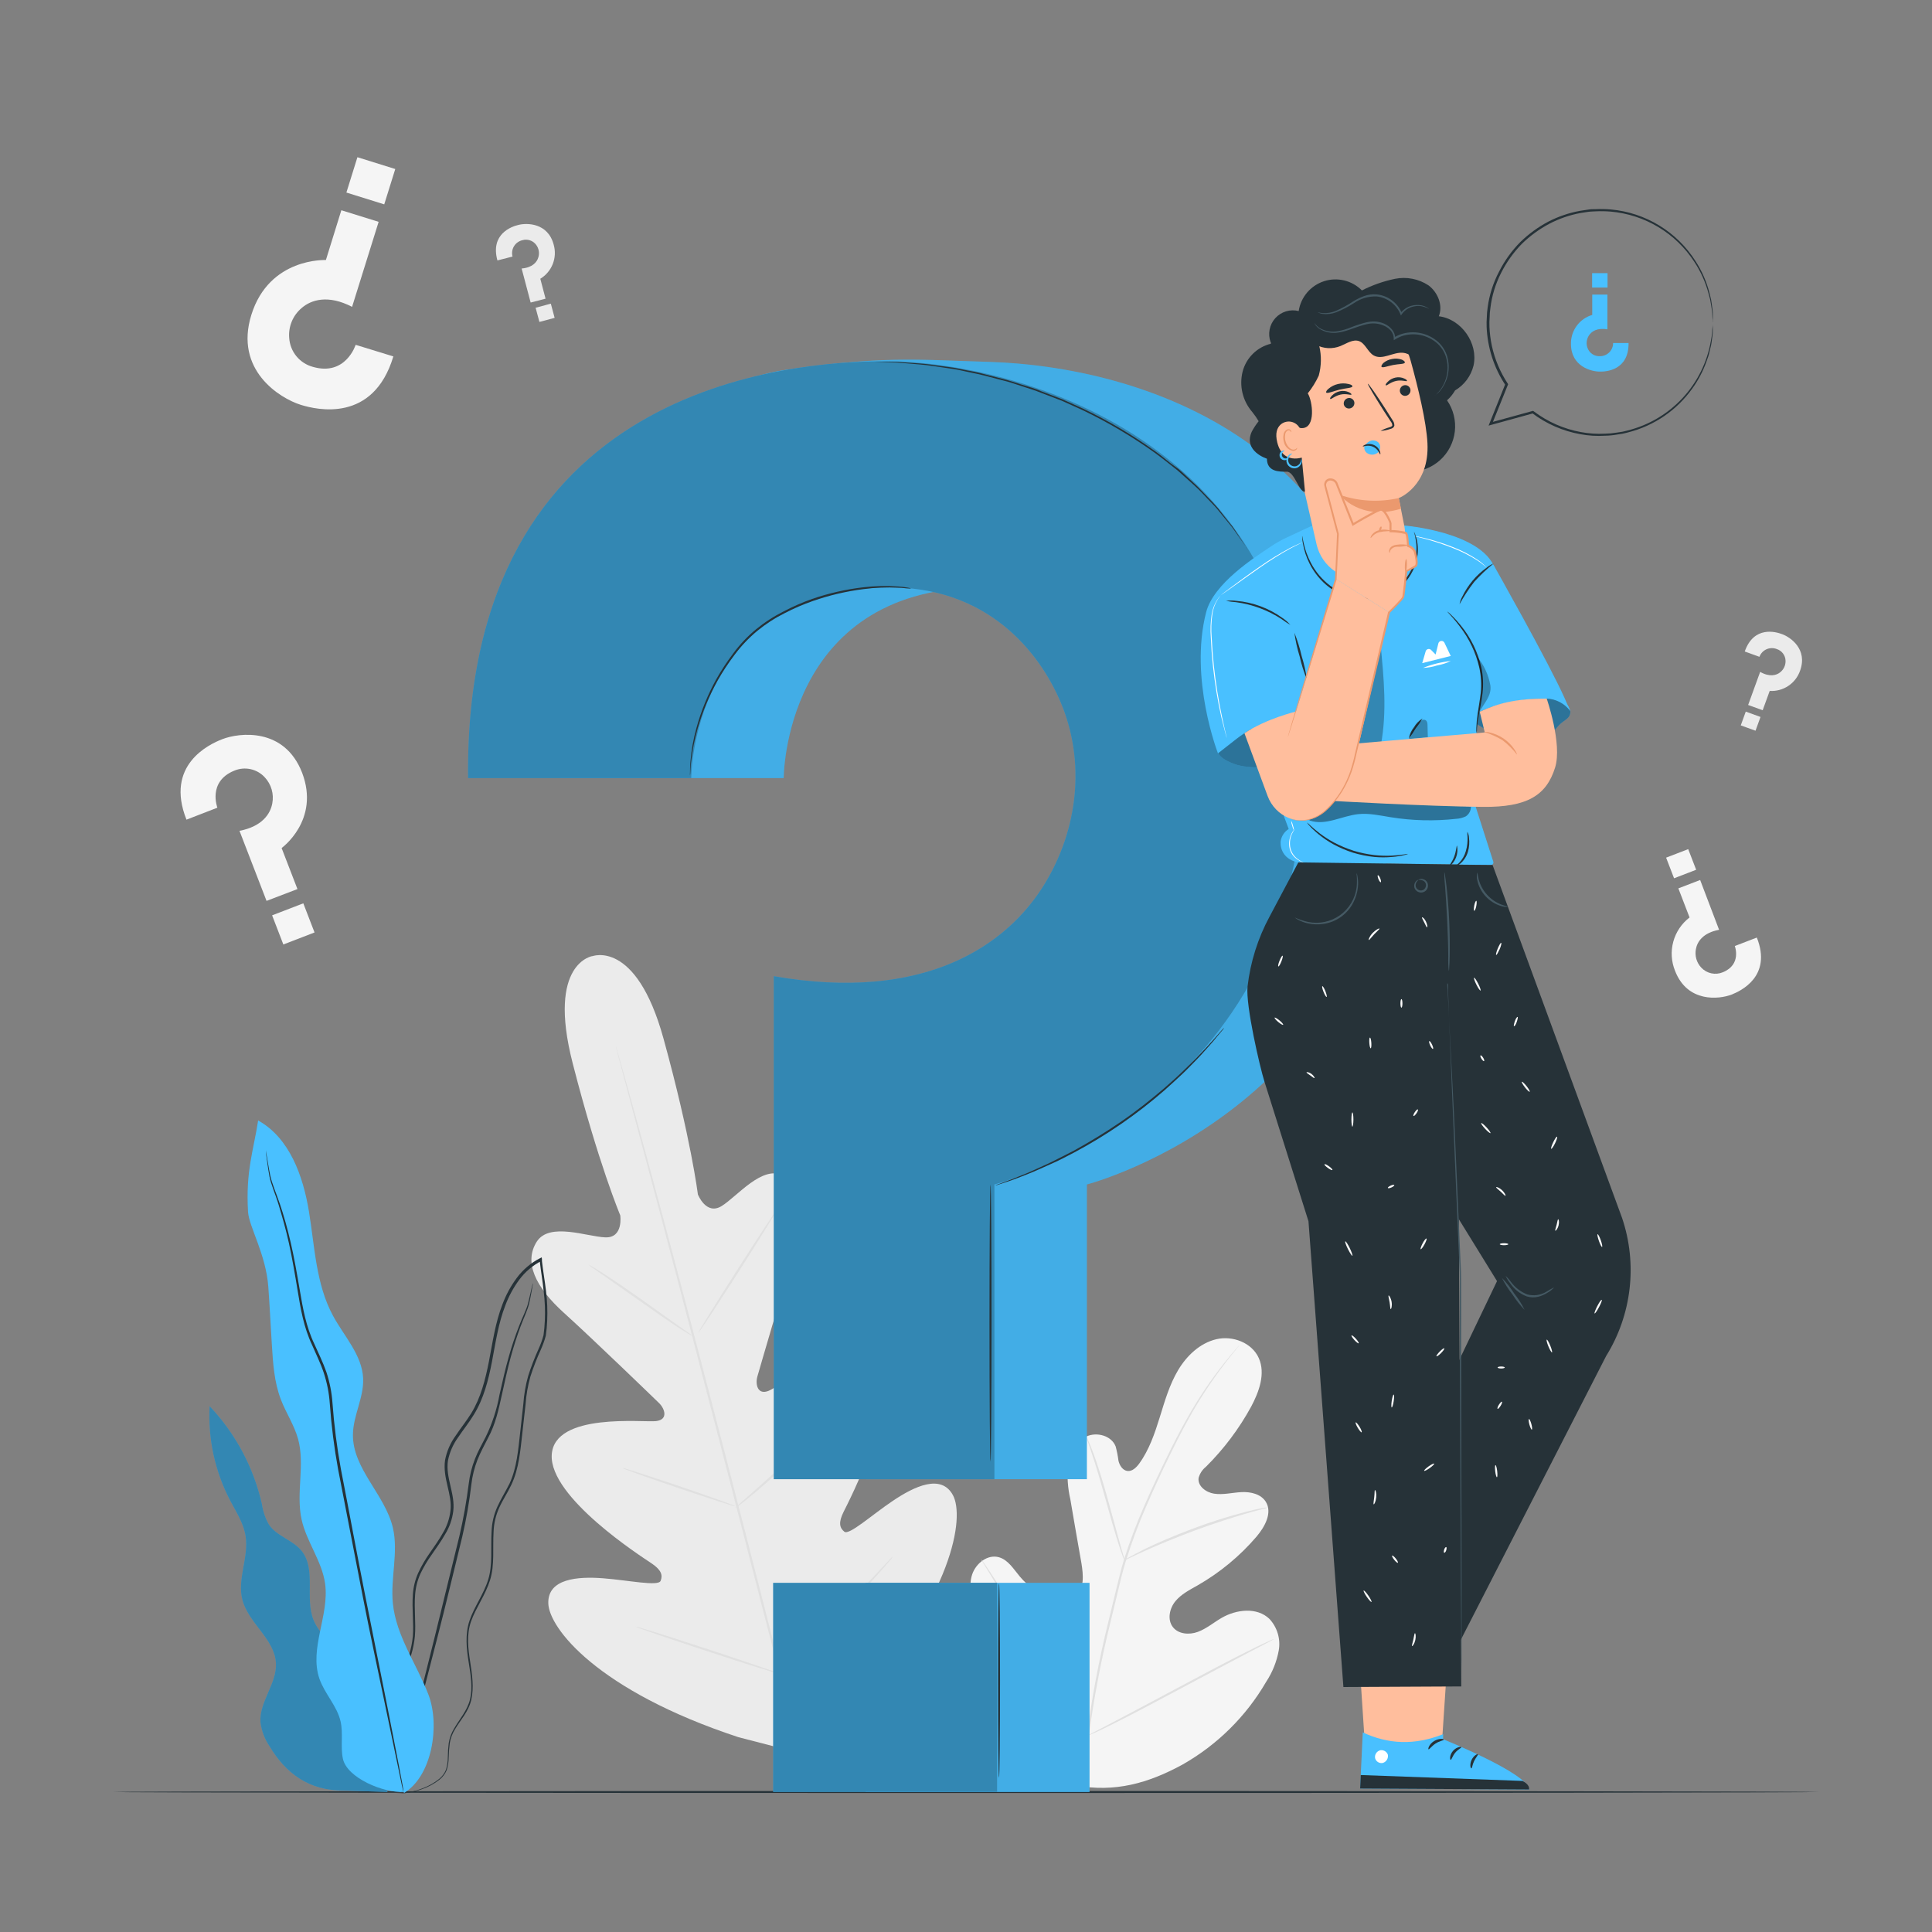 <svg width="272" height="272" viewBox="0 0 272 272" fill="none" xmlns="http://www.w3.org/2000/svg">
<rect x="0" y="0" width="272" height="272" fill="#808080" stroke="none"/>
<path d="M151.47 251.36C142.091 246.921 138.354 236.367 137.032 226.537C136.809 224.905 136.341 223.208 136.875 221.641C137.408 220.075 139.051 218.796 140.628 219.237C141.939 219.601 142.706 220.918 143.582 221.957C144.747 223.359 146.287 224.4 148.021 224.96C149.153 225.324 150.496 225.438 151.427 224.699C152.699 223.681 152.515 221.712 152.253 220.091C151.72 217.084 151.198 214.078 150.687 211.071C150.318 209.467 150.21 207.814 150.366 206.175C150.605 204.543 151.481 202.911 152.95 202.237C154.419 201.562 156.48 202.112 157.073 203.646C157.248 204.305 157.379 204.976 157.465 205.653C157.623 206.322 158.063 207.013 158.732 207.095C159.402 207.176 159.984 206.605 160.392 206.045C161.784 204.125 162.568 201.823 163.275 199.544C163.982 197.265 164.646 194.942 165.864 192.896C167.083 190.851 168.943 189.088 171.244 188.544C173.546 188 176.266 189.034 177.228 191.215C178.191 193.397 177.261 195.948 176.14 198.048C174.439 201.157 172.297 204.005 169.781 206.502C169.279 206.901 168.918 207.45 168.748 208.069C168.579 209.211 169.787 210.114 170.924 210.288C172.196 210.484 173.491 210.136 174.78 210.07C176.07 210.005 177.533 210.332 178.219 211.447C179.16 212.992 178.066 214.966 176.897 216.343C174.547 219.085 171.745 221.403 168.612 223.197C167.491 223.834 166.299 224.432 165.478 225.433C164.657 226.434 164.325 227.99 165.097 229.034C165.87 230.079 167.431 230.193 168.639 229.747C169.846 229.301 170.853 228.436 171.968 227.789C174.057 226.57 176.962 226.233 178.719 227.919C179.267 228.509 179.671 229.218 179.898 229.99C180.126 230.762 180.171 231.576 180.03 232.369C179.741 233.948 179.136 235.452 178.251 236.792C175.434 241.635 171.383 245.644 166.512 248.412C161.643 251.077 156.932 252.377 151.476 251.365" fill="#F5F5F5"/>
<path d="M152.955 244.799C153.677 239.201 154.719 233.648 156.078 228.169L157.122 223.855C157.465 222.436 157.808 221.032 158.21 219.683C159.024 217.094 159.979 214.551 161.072 212.067C162.1 209.684 163.161 207.454 164.167 205.381C165.173 203.309 166.158 201.394 167.126 199.691C168.638 196.99 170.362 194.414 172.283 191.988C172.963 191.128 173.513 190.481 173.888 190.046C174.068 189.839 174.215 189.676 174.318 189.551C174.421 189.426 174.47 189.388 174.476 189.393C174.436 189.456 174.393 189.516 174.345 189.573L173.932 190.084C173.573 190.53 173.04 191.172 172.376 192.059C170.497 194.509 168.804 197.097 167.311 199.8C166.359 201.508 165.391 203.423 164.39 205.495C163.389 207.568 162.345 209.799 161.327 212.181C160.244 214.666 159.3 217.208 158.498 219.797C158.08 221.141 157.742 222.517 157.41 223.953L156.366 228.273C155.01 233.74 153.963 239.28 153.227 244.865" fill="#E0E0E0"/>
<path d="M158.303 219.661C158.185 219.45 158.092 219.225 158.026 218.992C157.863 218.563 157.65 217.904 157.4 217.137C156.9 215.56 156.279 213.357 155.605 210.93C154.93 208.504 154.283 206.312 153.755 204.75C153.494 203.967 153.277 203.331 153.124 202.901C153.033 202.677 152.962 202.446 152.912 202.21C153.043 202.413 153.151 202.63 153.233 202.857C153.423 203.276 153.668 203.902 153.957 204.674C154.539 206.23 155.219 208.412 155.899 210.849C156.579 213.286 157.15 215.418 157.607 217.072C157.819 217.823 157.993 218.454 158.151 218.96C158.222 219.189 158.273 219.424 158.303 219.661Z" fill="#E0E0E0"/>
<path d="M178.513 212.23C178.251 212.34 177.977 212.422 177.697 212.475C177.153 212.611 176.408 212.807 175.472 213.079C173.596 213.623 171.033 214.428 168.243 215.462C165.452 216.495 162.966 217.545 161.171 218.35C160.279 218.748 159.566 219.09 159.071 219.324C158.822 219.46 158.562 219.573 158.293 219.662C158.518 219.488 158.76 219.339 159.016 219.215C159.495 218.949 160.197 218.579 161.078 218.127C162.835 217.268 165.316 216.185 168.112 215.146C170.499 214.253 172.93 213.485 175.396 212.845C176.343 212.595 177.115 212.432 177.654 212.328C177.937 212.269 178.225 212.236 178.513 212.23Z" fill="#E0E0E0"/>
<path d="M153.147 244.381C153.077 244.31 153.015 244.231 152.962 244.147L152.478 243.456C152.059 242.847 151.477 241.96 150.775 240.85C149.361 238.631 147.511 235.503 145.514 232.021C143.518 228.54 141.706 225.401 140.33 223.159L138.698 220.499L138.263 219.776C138.205 219.696 138.16 219.608 138.127 219.515C138.127 219.515 138.198 219.585 138.312 219.743C138.426 219.901 138.606 220.157 138.796 220.439C139.215 221.043 139.797 221.93 140.504 223.045C141.913 225.265 143.768 228.387 145.765 231.869C147.761 235.35 149.573 238.489 150.944 240.736L152.576 243.391C152.75 243.679 152.897 243.935 153.011 244.114C153.069 244.196 153.115 244.286 153.147 244.381Z" fill="#E0E0E0"/>
<path d="M179.357 230.754C179.28 230.821 179.194 230.876 179.101 230.917L178.345 231.32L175.538 232.783C173.166 234.023 169.913 235.77 166.322 237.679C162.732 239.588 159.463 241.335 157.074 242.521C155.878 243.114 154.898 243.609 154.224 243.897L153.408 244.256C153.318 244.303 153.223 244.34 153.125 244.365C153.203 244.3 153.289 244.245 153.381 244.202L154.142 243.799L156.949 242.33C159.316 241.095 162.569 239.349 166.159 237.434C169.75 235.519 173.025 233.784 175.407 232.598C176.604 232.005 177.583 231.51 178.258 231.222L179.041 230.863C179.14 230.81 179.247 230.774 179.357 230.754Z" fill="#E0E0E0"/>
<path d="M83.449 134.591C83.449 134.591 76.986 135.488 80.614 149.643C84.243 163.798 87.322 171.098 87.322 171.098C87.322 171.098 87.806 174.303 85.222 174.205C82.638 174.107 77.367 172.029 75.577 174.798C73.727 177.692 75.349 181.173 79.385 184.824C83.421 188.474 92.028 196.792 92.8 197.548C93.573 198.304 94.138 199.86 92.365 200.072C90.591 200.284 78.014 198.81 77.677 204.821C77.34 210.832 90.303 219.144 91.701 220.08C93.099 221.016 93.333 221.745 93.007 222.561C92.68 223.377 88.513 222.479 84.917 222.202C81.322 221.924 77.1 222.245 77.193 225.727C77.285 229.208 84.096 238.021 103.952 244.571L113.358 247.003L120.305 240.159C134.285 224.606 135.814 213.579 134.166 210.511C132.517 207.443 128.726 209.265 125.712 211.289C122.698 213.313 119.543 216.185 118.868 215.641C118.194 215.097 118.02 214.346 118.771 212.84C119.521 211.333 126.642 197.678 123.356 192.63C120.071 187.582 109.887 195.1 108.255 195.791C106.623 196.481 106.329 194.839 106.623 193.816C106.917 192.793 110.235 181.304 111.943 176.109C113.652 170.913 113.325 167.095 110.279 165.506C107.341 163.977 103.811 168.416 101.613 169.787C99.415 171.158 98.251 168.155 98.251 168.155C98.251 168.155 97.293 160.295 93.409 146.205C89.525 132.115 83.329 134.64 83.329 134.64" fill="#EBEBEB"/>
<path d="M113.353 249.342C110.54 239.006 105.846 220.51 101.738 204.63C97.631 188.751 93.899 174.433 91.136 164.064C89.754 158.885 88.633 154.697 87.872 151.786C87.491 150.345 87.192 149.218 86.985 148.446L86.757 147.576C86.708 147.38 86.691 147.276 86.691 147.276C86.691 147.276 86.73 147.369 86.789 147.565C86.849 147.761 86.931 148.06 87.04 148.43C87.263 149.202 87.584 150.317 87.986 151.753C88.802 154.642 89.955 158.825 91.359 164.004C94.171 174.34 97.941 188.707 102.049 204.554C106.156 220.401 110.812 238.913 113.576 249.282" fill="#E0E0E0"/>
<path d="M82.834 178.029C83.051 178.119 83.259 178.23 83.454 178.361C83.84 178.59 84.395 178.938 85.086 179.373C86.441 180.249 88.285 181.505 90.292 182.925L95.417 186.581L96.978 187.669C97.175 187.791 97.357 187.936 97.522 188.099C97.302 188.01 97.093 187.899 96.896 187.767C96.51 187.538 95.955 187.19 95.264 186.75C93.921 185.863 92.093 184.574 90.085 183.159L84.934 179.542L83.367 178.454C83.175 178.332 82.996 178.189 82.834 178.029Z" fill="#E0E0E0"/>
<path d="M98.312 187.647C98.241 187.603 100.662 183.692 103.714 178.91C106.766 174.129 109.306 170.288 109.377 170.331C109.448 170.375 107.027 174.292 103.97 179.074C100.912 183.855 98.383 187.68 98.312 187.647Z" fill="#E0E0E0"/>
<path d="M103.523 212.28C103.674 212.092 103.848 211.924 104.04 211.779L105.504 210.495C106.738 209.407 108.441 207.906 110.258 206.176C112.075 204.446 113.674 202.83 114.817 201.65C115.361 201.106 115.807 200.622 116.171 200.252C116.336 200.069 116.518 199.904 116.715 199.757C116.595 199.965 116.449 200.157 116.28 200.328C115.986 200.682 115.546 201.182 114.991 201.791C113.903 203.015 112.314 204.664 110.487 206.394C108.659 208.124 106.94 209.614 105.667 210.659C105.025 211.203 104.503 211.594 104.133 211.872C103.945 212.03 103.741 212.167 103.523 212.28Z" fill="#E0E0E0"/>
<path d="M87.611 206.66C87.831 206.686 88.046 206.739 88.253 206.818L89.978 207.362C91.425 207.824 93.421 208.483 95.619 209.222C97.817 209.962 99.802 210.659 101.233 211.175L102.925 211.796C103.136 211.861 103.338 211.951 103.529 212.062C103.309 212.04 103.093 211.989 102.887 211.91L101.162 211.366C99.715 210.903 97.719 210.245 95.521 209.5C93.323 208.755 91.338 208.064 89.907 207.552L88.215 206.927C88.003 206.865 87.8 206.776 87.611 206.66Z" fill="#E0E0E0"/>
<path d="M89.449 228.991C89.729 229.033 90.004 229.102 90.271 229.198L92.479 229.872C94.34 230.455 96.902 231.276 99.731 232.206C102.56 233.136 105.111 233.985 106.955 234.622L109.131 235.383C109.402 235.47 109.666 235.577 109.92 235.704C109.638 235.663 109.361 235.594 109.093 235.497L106.884 234.823C105.024 234.241 102.462 233.419 99.633 232.489C96.804 231.559 94.253 230.705 92.414 230.074L90.238 229.307C89.966 229.226 89.702 229.12 89.449 228.991Z" fill="#E0E0E0"/>
<path d="M109.475 235.405C109.666 235.17 109.879 234.953 110.111 234.757L111.912 233.065C113.429 231.635 115.518 229.649 117.765 227.392C120.012 225.134 121.997 223.04 123.423 221.516L125.109 219.71C125.308 219.48 125.524 219.265 125.757 219.068C125.598 219.324 125.416 219.565 125.213 219.786C124.843 220.238 124.288 220.874 123.581 221.658C122.193 223.225 120.235 225.346 117.977 227.604C115.72 229.861 113.625 231.831 112.059 233.223C111.275 233.914 110.639 234.474 110.187 234.855C109.965 235.058 109.727 235.242 109.475 235.405Z" fill="#E0E0E0"/>
<path d="M55.379 50.178L50.07 48.546C50.07 48.546 48.677 53.007 44.02 51.642C43.119 51.393 42.317 50.871 41.725 50.147C41.134 49.423 40.782 48.532 40.718 47.6C40.649 46.813 40.768 46.021 41.066 45.289C41.364 44.558 41.832 43.908 42.432 43.395C43.797 42.187 46.191 41.452 49.569 43.199L53.307 31.231L48.057 29.599L45.881 36.611C45.881 36.611 37.917 36.214 35.387 44.325C32.967 52.088 39.364 56.064 42.345 56.995C44.608 57.702 52.556 59.573 55.379 50.178Z" fill="#F5F5F5"/>
<path d="M48.768 27.108L54.096 28.77L55.648 23.796L50.32 22.133L48.768 27.108Z" fill="#F5F5F5"/>
<path d="M70.029 36.665L72.156 36.121C72.091 35.88 72.076 35.628 72.11 35.38C72.145 35.132 72.229 34.894 72.357 34.679C72.485 34.465 72.656 34.278 72.858 34.13C73.059 33.983 73.289 33.877 73.533 33.82C73.887 33.713 74.266 33.719 74.617 33.837C74.968 33.955 75.273 34.179 75.491 34.478C75.676 34.727 75.799 35.016 75.852 35.321C75.903 35.627 75.882 35.94 75.79 36.236C75.589 36.926 74.942 37.677 73.44 37.802L74.708 42.595L76.808 42.051L76.068 39.244C76.864 38.764 77.48 38.035 77.821 37.17C78.162 36.304 78.21 35.351 77.955 34.457C77.139 31.345 74.147 31.361 72.967 31.671C72.053 31.884 69.001 32.923 70.029 36.665Z" fill="#EBEBEB"/>
<path d="M77.549 42.75L75.406 43.324L75.942 45.324L78.085 44.75L77.549 42.75Z" fill="#EBEBEB"/>
<path d="M245.637 91.723L247.704 92.469C247.791 92.235 247.923 92.02 248.094 91.838C248.265 91.656 248.471 91.51 248.699 91.409C248.927 91.307 249.173 91.253 249.422 91.248C249.672 91.243 249.92 91.288 250.152 91.381C250.5 91.493 250.805 91.71 251.025 92.002C251.245 92.294 251.37 92.647 251.381 93.013C251.394 93.325 251.333 93.635 251.202 93.919C251.072 94.203 250.876 94.451 250.631 94.645C250.087 95.096 249.113 95.341 247.807 94.59L246.115 99.252L248.161 99.992L249.151 97.272C250.079 97.33 251.001 97.081 251.774 96.564C252.548 96.047 253.13 95.291 253.432 94.411C254.52 91.386 252.067 89.705 250.908 89.286C250.021 88.938 246.921 88.062 245.637 91.723Z" fill="#EBEBEB"/>
<path d="M247.856 100.938L245.779 100.186L245.077 102.124L247.154 102.876L247.856 100.938Z" fill="#EBEBEB"/>
<path d="M26.253 115.398L30.605 113.712C30.605 113.712 29.191 110.04 32.982 108.5C33.708 108.193 34.511 108.119 35.281 108.288C36.05 108.456 36.749 108.859 37.28 109.441C37.732 109.926 38.063 110.509 38.246 111.146C38.429 111.782 38.46 112.452 38.335 113.103C38.063 114.615 36.866 116.367 33.717 116.97L37.525 126.833L41.877 125.169L39.646 119.391C39.646 119.391 45.086 115.485 42.535 108.794C40.06 102.397 33.727 103.126 31.296 104.067C29.419 104.79 23.196 107.712 26.253 115.398Z" fill="#F5F5F5"/>
<path d="M42.702 127.176L38.31 128.868L39.891 132.97L44.282 131.278L42.702 127.176Z" fill="#F5F5F5"/>
<path d="M247.339 131.996L244.239 133.188C244.239 133.188 245.239 135.793 242.552 136.881C242.038 137.096 241.469 137.148 240.924 137.029C240.379 136.911 239.884 136.627 239.506 136.218C239.186 135.875 238.951 135.461 238.822 135.01C238.692 134.559 238.671 134.083 238.76 133.623C238.956 132.535 239.805 131.316 242.024 130.903L239.359 123.891L236.291 125.071L237.868 129.167C236.752 130.022 235.947 131.219 235.577 132.575C235.208 133.932 235.294 135.372 235.823 136.675C237.569 141.206 242.041 140.695 243.782 140.026C245.098 139.509 249.504 137.442 247.339 131.996Z" fill="#F5F5F5"/>
<path d="M235.685 123.65L238.797 122.451L237.678 119.548L234.566 120.746L235.685 123.65Z" fill="#F5F5F5"/>
<path d="M256.098 252.291C256.098 252.372 202.324 252.432 136.005 252.432C69.686 252.432 15.9 252.372 15.9 252.291C15.9 252.209 69.664 252.149 136.005 252.149C202.346 252.149 256.098 252.215 256.098 252.291Z" fill="#263238"/>
<path d="M50.395 238.163C50.939 236.161 49.596 234.154 48.127 232.723C46.658 231.293 44.901 229.976 44.134 228.056C42.894 224.944 44.558 220.919 42.447 218.324C41.202 216.8 38.971 216.289 37.867 214.657C37.356 213.758 37.019 212.77 36.871 211.747C35.698 206.578 33.155 201.821 29.511 197.973C29.265 202.576 30.263 207.161 32.4 211.246C33.254 212.878 34.309 214.467 34.576 216.289C35.038 219.243 33.384 222.273 34.113 225.189C34.946 228.507 38.672 230.732 38.846 234.149C38.998 237.037 36.48 239.589 36.67 242.461C36.823 243.691 37.269 244.866 37.97 245.888C40.201 249.604 43.486 252.16 48.459 252.079L54.551 252.291L50.395 238.163Z" fill="#49C0FF"/>
<g opacity="0.3">
<path d="M50.395 238.163C50.939 236.161 49.596 234.154 48.127 232.723C46.658 231.293 44.901 229.976 44.134 228.056C42.894 224.944 44.558 220.919 42.447 218.324C41.202 216.8 38.971 216.289 37.867 214.657C37.356 213.758 37.019 212.77 36.871 211.747C35.698 206.578 33.155 201.821 29.511 197.973C29.265 202.576 30.263 207.161 32.4 211.246C33.254 212.878 34.309 214.467 34.576 216.289C35.038 219.243 33.384 222.273 34.113 225.189C34.946 228.507 38.672 230.732 38.846 234.149C38.998 237.037 36.48 239.589 36.67 242.461C36.823 243.691 37.269 244.866 37.97 245.888C40.201 249.604 43.486 252.16 48.459 252.079L54.551 252.291L50.395 238.163Z" fill="black"/>
</g>
<path d="M55.781 252.415C56.339 252.502 56.907 252.491 57.462 252.383C58.134 252.28 58.796 252.113 59.436 251.882C60.321 251.575 61.148 251.123 61.884 250.544C62.327 250.188 62.673 249.726 62.891 249.2C63.073 248.612 63.168 248 63.173 247.383C63.186 246.725 63.235 246.067 63.32 245.414C63.435 244.719 63.687 244.053 64.06 243.456C64.778 242.194 65.975 240.997 66.356 239.283C66.737 237.57 66.476 235.774 66.193 233.947C65.91 232.119 65.649 230.139 66.334 228.224C67.02 226.309 68.325 224.595 68.994 222.452C69.663 220.309 69.348 217.948 69.489 215.646C69.531 214.478 69.801 213.328 70.284 212.263C70.773 211.175 71.459 210.168 71.992 209.037C73.08 206.741 73.265 204.141 73.558 201.59C73.705 200.306 73.847 199.006 73.994 197.7C74.086 196.38 74.314 195.073 74.674 193.799C75.086 192.516 75.573 191.257 76.132 190.03C76.419 189.395 76.656 188.738 76.839 188.066C76.941 187.37 77.007 186.669 77.035 185.966C77.1 184.558 77.045 183.148 76.871 181.75C76.708 180.346 76.453 178.954 76.3 177.545C76.3 177.458 76.3 177.376 76.3 177.3L76.268 177.022L76.023 177.142C74.737 177.802 73.62 178.75 72.759 179.911C71.914 181.048 71.235 182.299 70.74 183.627C69.723 186.243 69.359 188.985 68.847 191.602C68.336 194.218 67.683 196.791 66.345 198.967C65.676 200.055 64.865 201.046 64.169 202.101C63.413 203.131 62.896 204.317 62.657 205.572C62.292 208.15 63.712 210.413 63.418 212.698C63.286 213.817 62.915 214.895 62.33 215.859C61.786 216.832 61.128 217.735 60.508 218.638C59.879 219.524 59.333 220.466 58.876 221.451C58.446 222.415 58.191 223.449 58.125 224.503C57.978 226.559 58.267 228.507 58.125 230.345C57.955 232.098 57.443 233.8 56.618 235.356C55.884 236.852 55.062 238.206 54.377 239.523C54.034 240.175 53.713 240.817 53.452 241.465C53.205 242.086 53.023 242.732 52.908 243.39C52.726 244.541 52.712 245.712 52.865 246.867C53.025 248.477 53.627 250.011 54.605 251.3C54.755 251.495 54.921 251.677 55.1 251.844C55.221 251.97 55.354 252.083 55.498 252.182C55.726 252.35 55.846 252.426 55.846 252.426C55.411 252.083 55.015 251.692 54.665 251.262C53.731 249.969 53.167 248.445 53.033 246.856C52.895 245.716 52.92 244.561 53.109 243.429C53.224 242.785 53.406 242.156 53.654 241.552C53.929 240.897 54.24 240.258 54.584 239.637C55.275 238.331 56.102 236.982 56.852 235.475C57.702 233.895 58.231 232.163 58.408 230.378C58.571 228.501 58.288 226.543 58.441 224.541C58.511 223.521 58.759 222.521 59.175 221.587C59.635 220.622 60.181 219.701 60.807 218.834C61.427 217.931 62.086 217.028 62.651 216.033C63.272 215.032 63.669 213.91 63.815 212.742C64.109 210.31 62.7 208.036 63.065 205.637C63.303 204.437 63.803 203.304 64.528 202.318C65.219 201.279 66.035 200.289 66.704 199.174C68.091 196.938 68.76 194.316 69.266 191.689C69.772 189.061 70.148 186.341 71.148 183.774C71.63 182.483 72.291 181.267 73.112 180.161C73.941 179.047 75.015 178.138 76.251 177.507L75.974 177.349C75.974 177.43 75.974 177.512 76.001 177.599C76.153 179.024 76.409 180.417 76.545 181.81C76.717 183.186 76.77 184.575 76.703 185.96C76.675 186.641 76.614 187.32 76.518 187.995C76.342 188.646 76.113 189.281 75.832 189.894C75.271 191.134 74.781 192.405 74.364 193.702C74.001 194.995 73.771 196.322 73.678 197.662C73.537 198.973 73.39 200.273 73.248 201.557C72.955 204.119 72.764 206.676 71.725 208.89C71.181 209.978 70.528 211.017 70.022 212.127C69.525 213.232 69.247 214.424 69.206 215.636C69.07 217.986 69.375 220.287 68.739 222.365C68.102 224.443 66.78 226.173 66.111 228.137C65.442 230.101 65.687 232.179 65.981 234.001C66.274 235.823 66.568 237.619 66.176 239.234C65.785 240.85 64.664 242.058 63.935 243.352C63.551 243.976 63.294 244.669 63.179 245.392C63.097 246.053 63.053 246.718 63.048 247.383C63.049 247.984 62.961 248.582 62.787 249.157C62.586 249.655 62.262 250.095 61.846 250.435C61.13 251.013 60.323 251.469 59.458 251.784C58.826 252.028 58.172 252.21 57.505 252.328C57.097 252.402 56.684 252.442 56.27 252.448C55.927 252.415 55.781 252.415 55.781 252.415Z" fill="#263238"/>
<path d="M75.027 180.662C74.998 180.72 74.978 180.783 74.967 180.847L74.836 181.391C74.717 181.875 74.57 182.599 74.341 183.502C74.113 184.405 73.552 185.428 73.079 186.684C72.525 188.099 72.042 189.54 71.632 191.004C71.164 192.636 70.756 194.431 70.321 196.367C69.951 198.43 69.296 200.431 68.374 202.313C67.873 203.303 67.286 204.304 66.867 205.403C66.427 206.525 66.133 207.699 65.991 208.896C65.681 211.374 65.242 213.835 64.674 216.267C63.456 221.255 62.292 226.01 61.231 230.34C60.17 234.67 59.169 238.544 58.342 241.819C57.515 245.093 56.89 247.705 56.433 249.571C56.221 250.463 56.052 251.164 55.932 251.681C55.883 251.904 55.84 252.084 55.807 252.225C55.801 252.289 55.801 252.352 55.807 252.416C55.839 252.359 55.863 252.299 55.878 252.236C55.916 252.089 55.971 251.915 56.036 251.692C56.172 251.186 56.362 250.485 56.607 249.598C57.096 247.748 57.787 245.121 58.642 241.884C59.496 238.647 60.491 234.73 61.606 230.427C62.721 226.124 63.853 221.337 65.082 216.343C65.646 213.904 66.075 211.436 66.366 208.95C66.505 207.782 66.79 206.636 67.215 205.539C67.645 204.451 68.194 203.477 68.695 202.477C69.783 200.491 70.212 198.358 70.642 196.438C71.072 194.518 71.453 192.701 71.899 191.08C72.345 189.459 72.813 188.012 73.281 186.76C73.748 185.509 74.265 184.476 74.488 183.54C74.711 182.604 74.815 181.908 74.912 181.407C74.949 181.183 74.981 181.001 75.01 180.863C75.027 180.727 75.038 180.662 75.027 180.662Z" fill="#263238"/>
<path d="M56.857 252.443C60.834 250.077 61.976 242.896 60.317 238.577C58.658 234.257 55.753 230.308 55.307 225.7C54.959 222.159 56.123 218.525 55.307 215.065C54.192 210.392 49.633 206.774 49.687 201.971C49.715 199.278 51.249 196.743 51.124 194.05C50.977 190.753 48.442 188.131 46.875 185.226C44.47 180.771 44.313 175.511 43.491 170.538C42.67 165.566 40.771 160.202 36.343 157.749C35.69 161.987 34.575 164.892 34.923 170.631C35.054 172.693 37.447 176.615 37.774 181.157C37.97 183.877 38.1 186.565 38.269 189.263C38.438 191.961 38.601 194.572 39.542 197.031C40.265 198.919 41.424 200.633 41.963 202.58C42.969 206.241 41.642 210.196 42.458 213.917C43.148 217.061 45.325 219.765 45.771 222.953C46.391 227.43 43.497 232.087 44.976 236.357C45.716 238.479 47.457 240.165 47.952 242.368C48.338 244.065 47.919 245.866 48.268 247.569C48.812 250.322 54.067 252.465 56.868 252.285" fill="#49C0FF"/>
<path d="M37.431 161.933C37.424 162.012 37.424 162.092 37.431 162.172C37.431 162.351 37.486 162.58 37.518 162.868C37.611 163.483 37.714 164.381 37.921 165.545C38.128 166.709 38.748 168.025 39.227 169.614C39.705 171.202 40.238 173.019 40.684 175.054C41.13 177.088 41.522 179.357 41.919 181.789C42.316 184.22 42.752 186.87 43.959 189.405C44.503 190.672 45.145 191.945 45.591 193.305C46.048 194.697 46.33 196.141 46.429 197.603C46.651 200.704 47.042 203.791 47.599 206.851C48.817 213.128 49.976 219.107 51.031 224.552C52.087 229.998 53.148 234.856 53.996 238.968C54.845 243.081 55.541 246.367 56.025 248.684L56.569 251.323C56.635 251.606 56.684 251.829 56.727 252.003C56.742 252.082 56.764 252.161 56.792 252.237C56.802 252.157 56.802 252.077 56.792 251.997C56.76 251.818 56.722 251.595 56.673 251.306C56.553 250.675 56.384 249.783 56.172 248.652C55.715 246.329 55.084 243.01 54.263 238.914C53.441 234.818 52.468 229.905 51.385 224.482C50.302 219.058 49.209 213.058 47.985 206.785C47.428 203.726 47.036 200.639 46.81 197.537C46.706 196.045 46.416 194.572 45.945 193.153C45.461 191.771 44.824 190.493 44.264 189.231C43.067 186.734 42.632 184.128 42.218 181.707C41.805 179.286 41.408 177.012 40.935 174.967C40.461 172.921 39.945 171.094 39.411 169.527C38.878 167.96 38.285 166.633 38.046 165.496C37.807 164.359 37.693 163.445 37.578 162.841C37.524 162.558 37.48 162.33 37.448 162.15C37.447 162.077 37.441 162.005 37.431 161.933Z" fill="#263238"/>
<path d="M229.28 48.291H227.104C227.105 48.538 227.057 48.782 226.962 49.01C226.868 49.238 226.728 49.445 226.552 49.618C226.376 49.791 226.167 49.926 225.938 50.017C225.708 50.108 225.463 50.152 225.216 50.146C224.852 50.159 224.492 50.058 224.188 49.857C223.884 49.656 223.65 49.365 223.519 49.025C223.404 48.742 223.358 48.436 223.385 48.131C223.411 47.827 223.509 47.533 223.671 47.274C224.041 46.664 224.846 46.115 226.304 46.371V41.475H224.166V44.336C223.289 44.594 222.52 45.133 221.979 45.87C221.437 46.607 221.153 47.502 221.169 48.416C221.169 51.582 224.008 52.316 225.227 52.316C226.157 52.338 229.323 52.115 229.28 48.291Z" fill="#49C0FF"/>
<path d="M224.15 40.485H226.32V38.456H224.15V40.485Z" fill="#49C0FF"/>
<path d="M241.144 45.397C241.151 45.305 241.151 45.212 241.144 45.12C241.144 44.924 241.144 44.657 241.144 44.315C241.144 44.141 241.144 43.939 241.117 43.722C241.09 43.504 241.057 43.265 241.019 43.015C240.981 42.764 240.943 42.471 240.899 42.182L240.671 41.257C240.267 39.665 239.605 38.149 238.712 36.769C237.416 34.727 235.668 33.008 233.604 31.746C231.54 30.485 229.213 29.713 226.804 29.491C226.081 29.427 225.354 29.412 224.628 29.447C224.264 29.447 223.888 29.447 223.54 29.518L222.419 29.687C220.882 29.972 219.394 30.48 218.002 31.193C216.549 31.962 215.214 32.935 214.036 34.082C212.831 35.304 211.823 36.706 211.05 38.238C210.218 39.818 209.672 41.533 209.44 43.303C209.372 43.751 209.333 44.204 209.325 44.657C209.289 45.112 209.28 45.568 209.298 46.023C209.416 48.941 210.329 51.772 211.937 54.21V54.041C211.18 55.929 210.435 57.784 209.706 59.59L209.576 59.922L209.918 59.824L215.848 58.192L215.706 58.16C217.703 59.671 220.03 60.689 222.496 61.13C223.639 61.343 224.805 61.414 225.966 61.342C226.526 61.334 227.085 61.281 227.636 61.184L228.447 61.059C228.714 61.01 228.991 60.928 229.23 60.869C232.884 59.943 236.089 57.746 238.272 54.672C239.085 53.54 239.739 52.301 240.214 50.99C240.317 50.701 240.415 50.446 240.507 50.163C240.6 49.88 240.649 49.619 240.709 49.374C240.769 49.129 240.834 48.879 240.888 48.65C240.943 48.422 240.959 48.199 240.992 47.987C241.041 47.568 241.117 47.198 241.133 46.899C241.149 46.599 241.133 46.311 241.133 46.083C241.133 45.854 241.133 45.713 241.133 45.588C241.133 45.463 241.133 45.419 241.133 45.419C241.125 45.475 241.125 45.532 241.133 45.588C241.133 45.713 241.133 45.876 241.095 46.083C241.057 46.289 241.062 46.578 241.041 46.893C241.019 47.209 240.937 47.579 240.872 47.981C240.353 50.992 238.971 53.788 236.894 56.028C234.817 58.268 232.134 59.857 229.17 60.602C228.915 60.662 228.659 60.738 228.398 60.787L227.598 60.907C227.059 60.997 226.513 61.046 225.966 61.054C224.826 61.114 223.683 61.039 222.561 60.831C220.153 60.387 217.882 59.387 215.93 57.909L215.864 57.855H215.783L209.848 59.487L210.054 59.721L212.29 54.177L212.323 54.09L212.274 54.009C211.203 52.388 210.443 50.582 210.033 48.683C209.845 47.802 209.732 46.907 209.695 46.007C209.677 45.562 209.686 45.117 209.722 44.674C209.726 44.231 209.762 43.789 209.831 43.352C210.04 41.623 210.554 39.945 211.349 38.396C212.105 36.899 213.087 35.526 214.259 34.327C215.412 33.201 216.72 32.246 218.144 31.493C219.504 30.785 220.961 30.281 222.468 29.997L223.556 29.828C223.921 29.774 224.285 29.779 224.644 29.752C225.353 29.718 226.064 29.731 226.771 29.79C229.141 29.997 231.432 30.742 233.471 31.967C235.51 33.193 237.243 34.867 238.538 36.862C239.436 38.217 240.108 39.709 240.529 41.279L240.774 42.193C240.823 42.481 240.866 42.737 240.91 43.009C240.954 43.281 240.986 43.499 241.024 43.716C241.062 43.934 241.051 44.13 241.068 44.304C241.068 44.641 241.111 44.908 241.128 45.103C241.117 45.202 241.123 45.301 241.144 45.397Z" fill="#263238"/>
<path d="M78.919 109.55H110.335C110.335 109.55 110.335 83.172 137.747 82.704C151.984 82.454 159.366 91.783 162.369 98.926C165.85 107.222 164.795 116.677 160.127 124.374C154.802 133.16 143.323 141.989 122.151 138.257L121.949 208.254H153.017V166.757C153.017 166.757 196.586 155.497 196.586 107.461C196.586 61.521 159.436 51.598 139.466 50.956C128.358 50.603 124.332 50.124 110.591 52.077C93.079 54.579 78.549 74.914 78.919 109.55Z" fill="#49C0FF"/>
<path d="M153.392 222.844H121.861V252.29H153.392V222.844Z" fill="#49C0FF"/>
<path opacity="0.1" d="M153.392 222.844H121.861V252.29H153.392V222.844Z" fill="black"/>
<path opacity="0.1" d="M78.919 109.55H110.335C110.335 109.55 110.335 83.172 137.747 82.704C151.984 82.454 159.366 91.783 162.369 98.926C165.85 107.222 164.795 116.677 160.127 124.374C154.802 133.16 143.323 141.989 122.151 138.257L121.949 208.254H153.017V166.757C153.017 166.757 196.586 155.497 196.586 107.461C196.586 61.521 159.436 51.598 139.466 50.956C128.358 50.603 124.332 50.124 110.591 52.077C93.079 54.579 78.549 74.914 78.919 109.55Z" fill="black"/>
<path d="M65.9 109.55H97.322C97.322 109.55 97.322 83.172 124.734 82.704C138.97 82.454 146.352 91.783 149.35 98.926C152.837 107.222 151.782 116.677 147.114 124.374C141.788 133.16 130.109 141.146 108.936 137.43V208.253H140.004V166.757C140.004 166.757 183.573 155.496 183.573 107.461C183.573 61.52 142.37 50.852 124.739 50.852C111.254 50.869 65.307 54.127 65.9 109.55Z" fill="#49C0FF"/>
<path opacity="0.3" d="M65.9 109.55H97.322C97.322 109.55 97.322 83.172 124.734 82.704C138.97 82.454 146.352 91.783 149.35 98.926C152.837 107.222 151.782 116.677 147.114 124.374C141.788 133.16 130.109 141.146 108.936 137.43V208.253H140.004V166.757C140.004 166.757 183.573 155.496 183.573 107.461C183.573 61.52 142.37 50.852 124.739 50.852C111.254 50.869 65.307 54.127 65.9 109.55Z" fill="black"/>
<path d="M140.38 222.844H108.85V252.29H140.38V222.844Z" fill="#49C0FF"/>
<path opacity="0.3" d="M140.38 222.844H108.85V252.29H140.38V222.844Z" fill="black"/>
<path d="M128.28 82.846C128.125 82.859 127.968 82.859 127.813 82.846C127.502 82.846 127.056 82.742 126.474 82.737C124.829 82.656 123.179 82.725 121.546 82.943C119.124 83.25 116.741 83.81 114.436 84.614C113.077 85.088 111.753 85.659 110.475 86.322C109.094 87.012 107.793 87.853 106.597 88.829C105.408 89.815 104.343 90.94 103.425 92.181C102.554 93.328 101.76 94.531 101.048 95.782C99.858 97.913 98.915 100.172 98.235 102.517C97.775 104.099 97.458 105.719 97.289 107.358C97.223 107.935 97.207 108.392 97.191 108.696C97.191 108.853 97.177 109.01 97.147 109.164C97.133 109.009 97.133 108.852 97.147 108.696C97.147 108.386 97.147 107.929 97.196 107.347C97.321 105.691 97.611 104.051 98.061 102.451C98.715 100.08 99.647 97.794 100.836 95.64C101.55 94.375 102.347 93.16 103.224 92.001C104.15 90.74 105.228 89.598 106.433 88.601C107.644 87.611 108.962 86.759 110.361 86.061C111.647 85.386 112.98 84.804 114.349 84.32C116.675 83.519 119.08 82.972 121.524 82.688C123.168 82.486 124.828 82.448 126.48 82.573C126.929 82.602 127.375 82.657 127.818 82.737C127.974 82.762 128.129 82.798 128.28 82.846Z" fill="#263238"/>
<path d="M175.62 77.247C175.62 77.247 175.582 77.209 175.517 77.128C175.451 77.046 175.353 76.905 175.245 76.747L174.206 75.278C173.983 74.963 173.743 74.598 173.46 74.223L172.481 73.031L171.36 71.655C170.952 71.176 170.474 70.714 169.995 70.208C169.516 69.702 169.027 69.164 168.472 68.647C167.917 68.13 167.324 67.602 166.715 67.058C166.41 66.786 166.111 66.514 165.784 66.226L164.773 65.426C164.082 64.882 163.396 64.338 162.651 63.794C159.403 61.47 155.957 59.435 152.353 57.712L149.486 56.418L146.641 55.33C145.711 54.943 144.764 54.671 143.85 54.367C142.936 54.062 142.044 53.752 141.13 53.54L138.53 52.86C137.687 52.637 136.849 52.501 136.049 52.316C135.25 52.131 134.477 51.968 133.721 51.875L131.545 51.56C130.169 51.326 128.907 51.277 127.808 51.168C127.264 51.124 126.72 51.065 126.268 51.043L124.974 51.01L123.178 50.95H122.71H122.553C122.605 50.942 122.658 50.942 122.71 50.95H123.178H124.974H126.274C126.747 50.95 127.264 51.016 127.819 51.054C128.907 51.146 130.19 51.184 131.567 51.407L133.743 51.701C134.499 51.788 135.271 51.984 136.077 52.131C136.882 52.278 137.709 52.43 138.574 52.675L141.185 53.349C142.088 53.556 142.98 53.894 143.905 54.171C144.83 54.448 145.771 54.715 146.701 55.128L149.562 56.216L152.446 57.517C156.068 59.243 159.528 61.293 162.782 63.642C163.532 64.186 164.218 64.768 164.909 65.307L165.92 66.041C166.247 66.313 166.546 66.585 166.851 66.879L168.602 68.511C169.146 69.055 169.636 69.599 170.12 70.094C170.604 70.589 171.067 71.073 171.475 71.557L172.563 72.944L173.531 74.152C173.808 74.533 174.042 74.903 174.26 75.24C174.684 75.876 175.016 76.377 175.25 76.736L175.506 77.133C175.549 77.166 175.587 77.205 175.62 77.247Z" fill="#263238"/>
<path d="M172.344 144.704C172.279 144.822 172.201 144.931 172.11 145.031L171.359 145.917C171.049 146.314 170.657 146.788 170.173 147.315C169.689 147.843 169.172 148.463 168.541 149.105C167.91 149.747 167.236 150.465 166.469 151.189C165.702 151.912 164.869 152.674 163.982 153.468C160.093 156.863 155.83 159.803 151.275 162.232C150.219 162.776 149.224 163.32 148.261 163.739C147.298 164.158 146.4 164.587 145.574 164.935C144.747 165.284 143.985 165.572 143.321 165.828C142.658 166.083 142.076 166.29 141.597 166.442L140.509 166.796C140.383 166.846 140.251 166.883 140.117 166.905C140.234 166.838 140.358 166.783 140.487 166.742L141.575 166.339C142.048 166.17 142.62 165.953 143.278 165.681C143.936 165.409 144.698 165.137 145.514 164.751C146.33 164.364 147.233 164 148.174 163.527C149.115 163.053 150.121 162.553 151.171 162.003C153.244 160.861 155.48 159.523 157.737 157.978C159.995 156.433 162.024 154.806 163.83 153.272C164.717 152.489 165.566 151.754 166.322 151.015C167.078 150.275 167.785 149.606 168.411 148.964C169.036 148.322 169.586 147.729 170.075 147.207C170.565 146.684 170.967 146.227 171.294 145.847L172.055 144.982C172.144 144.881 172.24 144.789 172.344 144.704Z" fill="#263238"/>
<path d="M139.454 205.784C139.372 205.784 139.307 197.047 139.307 186.271C139.307 175.494 139.372 166.752 139.454 166.752C139.535 166.752 139.595 175.489 139.595 186.271C139.595 197.053 139.53 205.784 139.454 205.784Z" fill="#263238"/>
<path d="M140.651 250.294C140.57 250.294 140.51 244.163 140.51 236.601C140.51 229.04 140.57 222.903 140.651 222.903C140.733 222.903 140.793 229.034 140.793 236.601C140.793 244.168 140.727 250.294 140.651 250.294Z" fill="#263238"/>
<path d="M171.577 105.378C171.033 106.466 173.062 107.358 174.232 107.711C175.425 108.004 176.66 108.089 177.882 107.962C179.514 107.875 181.184 107.722 182.593 106.917C183.827 106.153 184.813 105.047 185.433 103.735C186.044 102.426 186.526 101.062 186.874 99.66C186.874 99.66 174.02 100.498 171.577 105.378Z" fill="#49C0FF"/>
<g opacity="0.4">
<path d="M171.577 105.378C171.033 106.466 173.062 107.358 174.232 107.711C175.425 108.004 176.66 108.089 177.882 107.962C179.514 107.875 181.184 107.722 182.593 106.917C183.827 106.153 184.813 105.047 185.433 103.735C186.044 102.426 186.526 101.062 186.874 99.66C186.874 99.66 174.02 100.498 171.577 105.378Z" fill="black"/>
</g>
<path d="M207.885 101.896C210.004 103.399 212.544 104.195 215.142 104.17C216.387 104.239 217.615 103.852 218.596 103.082C219.015 102.696 219.33 102.206 219.76 101.836C220.054 101.586 220.397 101.395 220.674 101.129C220.82 101.003 220.933 100.842 221.003 100.662C221.072 100.482 221.096 100.287 221.071 100.095C220.964 99.623 220.699 99.201 220.32 98.898C218.846 98.061 217.084 98.093 215.386 98.132C213.688 98.205 212.01 98.533 210.409 99.105C209.092 99.551 207.716 100.193 207.047 101.39" fill="#49C0FF"/>
<g opacity="0.4">
<path d="M221.071 100.096C220.879 99.637 220.54 99.254 220.108 99.007C218.634 98.17 217.084 98.094 215.386 98.132C213.688 98.205 212.01 98.534 210.409 99.105C209.092 99.552 207.716 100.193 207.047 101.39L207.885 101.896C210.004 103.399 212.544 104.195 215.142 104.17C216.387 104.239 217.615 103.853 218.596 103.082C219.015 102.696 219.33 102.206 219.76 101.836C220.054 101.586 220.397 101.396 220.674 101.129C220.82 101.003 220.933 100.843 221.003 100.662C221.072 100.482 221.096 100.287 221.071 100.096Z" fill="black"/>
</g>
<path d="M182.784 121.42L209.903 121.779C209.958 121.779 210.012 121.766 210.062 121.741C210.111 121.716 210.154 121.68 210.186 121.636C210.219 121.591 210.241 121.54 210.25 121.485C210.26 121.431 210.256 121.375 210.24 121.322L207.058 111.4C207.058 111.4 207.525 106.438 208.173 100.476C209.157 91.419 210.469 80.033 210.485 80.065C208.63 74.865 197.685 73.983 197.685 73.983L185.211 74.723L184.775 73.989L181.185 75.659C180.402 76.023 179.649 76.449 178.933 76.932C176.561 78.515 170.849 82.154 169.805 86.207C167.395 95.591 171.475 106.063 171.475 106.063L174.097 104.012C174.757 103.503 175.451 103.04 176.175 102.625L181.43 116.709C181.117 116.906 180.852 117.171 180.655 117.483C180.457 117.796 180.332 118.148 180.287 118.515C180.244 119.658 180.831 121.029 182.784 121.42Z" fill="#49C0FF"/>
<g opacity="0.3">
<path d="M194.421 104.818C195.281 100.194 194.829 95.439 194.367 90.761C192.866 94.569 192.92 98.921 191.326 102.696C191.131 103.095 190.988 103.517 190.902 103.953C190.86 104.171 190.871 104.397 190.933 104.611C190.996 104.824 191.108 105.02 191.261 105.182C191.696 105.579 192.349 105.362 192.925 105.296C193.442 105.198 193.944 105.037 194.421 104.818Z" fill="black"/>
</g>
<g opacity="0.4">
<path d="M184.417 115.524C186.593 116.28 188.91 114.871 191.211 114.621C192.735 114.458 194.258 114.806 195.77 115.051C198.828 115.545 201.939 115.622 205.018 115.279C205.491 115.253 205.953 115.133 206.378 114.926C206.598 114.776 206.778 114.574 206.902 114.339C207.026 114.104 207.091 113.842 207.091 113.576C201.966 113.032 196.847 112.739 191.723 112.211C190.447 111.993 189.141 112.036 187.882 112.336C186.337 112.815 185.162 114.028 184.074 115.23" fill="black"/>
</g>
<path d="M220.287 98.312C218.073 93.323 210.266 79.527 210.266 79.527L204.223 87.105L205.632 101.984C205.632 101.984 208.825 98.421 217.752 98.35C218.401 98.376 219.035 98.546 219.61 98.85C220.184 99.153 220.683 99.58 221.07 100.101L220.287 98.312Z" fill="#49C0FF"/>
<path d="M183.997 95.673C183.566 94.615 183.224 93.523 182.974 92.409C182.636 91.323 182.389 90.211 182.234 89.085C182.659 90.144 182.999 91.236 183.252 92.349C183.59 93.435 183.839 94.546 183.997 95.673Z" fill="#263238"/>
<path d="M203.767 86.099C203.964 86.238 204.146 86.396 204.311 86.572C204.792 87.036 205.243 87.53 205.66 88.052C207.067 89.771 208.056 91.793 208.549 93.959C208.805 95.157 208.862 96.388 208.718 97.604C208.582 98.719 208.37 99.699 208.228 100.526C208.087 101.352 208 102.027 207.956 102.495C207.955 102.738 207.929 102.98 207.88 103.218C207.841 102.976 207.831 102.729 207.847 102.484C207.871 101.817 207.933 101.153 208.032 100.493C208.147 99.66 208.337 98.671 208.462 97.577C208.588 96.388 208.524 95.188 208.272 94.019C207.784 91.894 206.839 89.9 205.503 88.177C204.507 86.838 203.724 86.142 203.767 86.099Z" fill="#263238"/>
<path d="M198.229 120.224C198.04 120.308 197.84 120.367 197.636 120.398C197.403 120.459 197.167 120.505 196.929 120.534C196.651 120.572 196.336 120.632 195.982 120.648C195.153 120.724 194.319 120.724 193.491 120.648C192.477 120.544 191.475 120.344 190.499 120.05C189.527 119.738 188.588 119.335 187.692 118.848C186.965 118.442 186.275 117.974 185.63 117.449C185.347 117.232 185.118 117.003 184.912 116.813C184.733 116.652 184.564 116.482 184.406 116.302C184.255 116.162 184.124 116 184.02 115.823C184.058 115.785 184.64 116.438 185.755 117.292C186.406 117.787 187.096 118.231 187.817 118.619C188.703 119.085 189.627 119.472 190.58 119.778C191.54 120.067 192.523 120.271 193.518 120.387C194.331 120.475 195.149 120.5 195.966 120.463C197.364 120.387 198.218 120.18 198.229 120.224Z" fill="#263238"/>
<path d="M206.601 117.134C206.729 117.38 206.801 117.651 206.813 117.928C206.9 118.591 206.85 119.265 206.666 119.908C206.479 120.566 206.101 121.153 205.578 121.595C205.181 121.926 204.876 122.03 204.86 122.003C204.844 121.975 205.099 121.796 205.442 121.459C205.882 121 206.202 120.439 206.372 119.827C206.808 118.39 206.498 117.139 206.601 117.134Z" fill="#263238"/>
<path d="M205.126 119.049C205.244 119.608 205.197 120.19 204.99 120.723C204.784 121.256 204.426 121.718 203.962 122.052C203.902 121.992 204.408 121.453 204.723 120.621C205.039 119.789 205.044 119.054 205.126 119.049Z" fill="#263238"/>
<path d="M200.274 101.151C199.986 101.639 199.662 102.104 199.306 102.544C199.024 103.035 198.706 103.505 198.354 103.948C198.458 103.373 198.705 102.835 199.072 102.381C199.362 101.876 199.775 101.453 200.274 101.151Z" fill="#263238"/>
<path d="M181.659 87.976C181.245 87.732 180.843 87.467 180.457 87.181C178.522 85.91 176.327 85.09 174.032 84.782C173.552 84.747 173.074 84.684 172.602 84.592C173.083 84.525 173.572 84.525 174.054 84.592C176.411 84.793 178.668 85.634 180.582 87.024C180.984 87.289 181.346 87.61 181.659 87.976Z" fill="#263238"/>
<path d="M210.268 79.348C209.294 80.132 208.385 80.992 207.548 81.921C206.778 82.912 206.088 83.963 205.486 85.065C205.551 84.695 205.678 84.338 205.862 84.01C206.256 83.194 206.749 82.43 207.33 81.736C207.914 81.043 208.583 80.427 209.322 79.903C209.603 79.664 209.923 79.477 210.268 79.348Z" fill="#263238"/>
<path d="M199.072 74.865C199.121 74.944 199.161 75.028 199.191 75.115C199.297 75.362 199.383 75.617 199.447 75.877C199.676 76.847 199.676 77.856 199.447 78.826C199.108 80.273 198.334 81.581 197.228 82.574C195.831 83.757 194.052 84.391 192.223 84.358C190.392 84.364 188.607 83.778 187.136 82.688C185.964 81.793 185.013 80.641 184.356 79.321C183.914 78.436 183.603 77.493 183.432 76.519C183.382 76.257 183.349 75.991 183.334 75.725C183.318 75.631 183.318 75.535 183.334 75.442C183.334 75.442 183.394 75.823 183.546 76.497C183.757 77.444 184.092 78.358 184.541 79.217C185.205 80.498 186.148 81.613 187.3 82.481C188.717 83.531 190.432 84.103 192.196 84.113C193.959 84.146 195.675 83.543 197.032 82.416C198.1 81.46 198.858 80.206 199.208 78.815C199.45 77.876 199.483 76.895 199.306 75.942C199.202 75.224 199.039 74.876 199.072 74.865Z" fill="#263238"/>
<g opacity="0.3">
<path d="M200.976 102.114C200.976 101.842 200.932 101.521 200.693 101.385C200.617 101.347 200.533 101.327 200.448 101.327C200.363 101.327 200.279 101.347 200.203 101.385C200.051 101.468 199.916 101.578 199.806 101.712C199.166 102.377 198.672 103.168 198.354 104.035L201.019 103.801C201.003 103.251 200.992 102.675 200.976 102.114Z" fill="black"/>
</g>
<g opacity="0.3">
<path d="M209.827 96.505C209.559 94.98 208.891 93.553 207.891 92.371C209.044 96.136 208.658 98.263 208.01 100.841L208.152 100.482C208.897 98.975 210.029 98.029 209.827 96.505Z" fill="black"/>
</g>
<path d="M204.5 222.964L202.874 247.362L192.266 247.237L190.596 221.87L204.5 222.964Z" fill="#FFBE9D"/>
<path d="M203.173 244.152V244.859C203.173 244.859 215.141 249.668 215.256 251.931L191.488 251.801L191.858 243.896C195.4 245.556 199.104 245.762 203.173 244.152Z" fill="#49C0FF"/>
<path d="M194.268 246.431C194.043 246.499 193.85 246.648 193.725 246.848C193.601 247.048 193.554 247.287 193.594 247.519C193.652 247.751 193.798 247.952 194 248.079C194.203 248.205 194.447 248.249 194.682 248.199C194.924 248.127 195.13 247.967 195.261 247.751C195.392 247.535 195.437 247.278 195.389 247.03C195.303 246.795 195.128 246.603 194.903 246.494C194.677 246.385 194.419 246.369 194.181 246.448" fill="white"/>
<path d="M191.488 251.801L191.575 249.902L214.336 250.729C214.336 250.729 215.392 251.197 215.267 251.937L191.488 251.801Z" fill="#263238"/>
<path d="M203.261 244.924C203.261 245.039 202.673 245.088 202.102 245.468C201.531 245.849 201.221 246.323 201.117 246.279C201.014 246.235 201.188 245.561 201.89 245.126C202.592 244.691 203.288 244.799 203.261 244.924Z" fill="#263238"/>
<path d="M205.746 245.969C205.773 246.083 205.267 246.274 204.87 246.763C204.473 247.253 204.359 247.77 204.239 247.764C204.119 247.759 204.054 247.101 204.56 246.508C205.066 245.915 205.74 245.888 205.746 245.969Z" fill="#263238"/>
<path d="M207.145 248.961C207.036 248.961 206.878 248.417 207.183 247.77C207.488 247.123 208.026 246.889 208.075 246.981C208.124 247.074 207.787 247.417 207.531 247.944C207.275 248.472 207.265 248.951 207.145 248.961Z" fill="#263238"/>
<path d="M202.565 44.526C203.179 43.003 202.434 41.159 201.112 40.174C199.719 39.257 198.02 38.926 196.385 39.255C194.771 39.593 193.209 40.142 191.739 40.887C191.055 40.197 190.193 39.711 189.249 39.483C188.305 39.255 187.316 39.294 186.393 39.595C185.47 39.896 184.649 40.448 184.021 41.189C183.394 41.931 182.984 42.831 182.839 43.792C182.251 43.644 181.633 43.658 181.053 43.835C180.473 44.011 179.951 44.342 179.545 44.792C179.138 45.242 178.862 45.794 178.746 46.39C178.629 46.985 178.677 47.601 178.884 48.171L186.239 50.755L194.269 64.899C195.455 65.911 196.97 66.457 198.529 66.435C200.089 66.413 201.587 65.824 202.745 64.779C203.902 63.733 204.64 62.302 204.82 60.753C205 59.203 204.61 57.641 203.723 56.358C204.173 55.958 204.555 55.488 204.855 54.965C205.496 54.586 206.056 54.083 206.502 53.485C206.947 52.887 207.269 52.207 207.45 51.484C208.162 48.334 205.725 44.896 202.565 44.526Z" fill="#263238"/>
<path d="M197.695 73.983C197.238 71.682 196.923 70.105 196.928 70.121C196.934 70.137 201.28 68.434 200.965 62.38C200.812 59.366 199.664 54.617 198.598 50.765C197.641 47.295 194.404 43.47 190.982 44.575L180.608 49.634C179.569 49.971 179.39 50.95 179.634 52.011V52.555L183.665 69.234L185.368 76.687C185.731 78.217 186.654 79.556 187.955 80.44C189.256 81.324 190.84 81.689 192.397 81.463C193.247 81.344 194.063 81.052 194.796 80.605C195.529 80.159 196.164 79.567 196.66 78.867C197.156 78.166 197.504 77.371 197.682 76.532C197.86 75.692 197.864 74.825 197.695 73.983Z" fill="#FFBE9D"/>
<path d="M198.56 54.791C198.604 54.984 198.572 55.187 198.471 55.357C198.369 55.527 198.207 55.651 198.016 55.705C197.92 55.732 197.82 55.739 197.721 55.726C197.622 55.713 197.527 55.68 197.441 55.629C197.355 55.578 197.28 55.511 197.221 55.43C197.162 55.35 197.12 55.258 197.097 55.161C197.054 54.969 197.086 54.767 197.187 54.598C197.288 54.429 197.451 54.305 197.641 54.253C197.737 54.225 197.837 54.217 197.936 54.229C198.035 54.242 198.13 54.274 198.216 54.324C198.302 54.375 198.377 54.442 198.436 54.522C198.496 54.603 198.538 54.694 198.56 54.791Z" fill="#263238"/>
<path d="M198.087 53.632C198.011 53.752 197.353 53.453 196.548 53.632C195.743 53.812 195.231 54.334 195.123 54.253C195.014 54.171 195.123 54.019 195.346 53.779C195.645 53.463 196.034 53.246 196.461 53.159C196.882 53.068 197.321 53.116 197.712 53.295C198.017 53.42 198.12 53.583 198.087 53.632Z" fill="#263238"/>
<path d="M190.662 56.575C190.706 56.767 190.673 56.969 190.572 57.138C190.471 57.307 190.308 57.431 190.118 57.484C190.024 57.511 189.926 57.519 189.828 57.508C189.731 57.498 189.637 57.467 189.552 57.42C189.466 57.372 189.391 57.308 189.33 57.231C189.27 57.155 189.225 57.066 189.199 56.972C189.155 56.779 189.187 56.577 189.288 56.407C189.39 56.237 189.552 56.112 189.743 56.058C189.837 56.031 189.936 56.023 190.033 56.034C190.131 56.045 190.225 56.076 190.311 56.124C190.396 56.172 190.471 56.237 190.532 56.314C190.592 56.392 190.636 56.48 190.662 56.575Z" fill="#263238"/>
<path d="M190.265 55.553C190.194 55.673 189.531 55.368 188.726 55.553C187.921 55.738 187.409 56.249 187.3 56.173C187.192 56.097 187.3 55.939 187.523 55.694C187.824 55.381 188.213 55.167 188.639 55.08C189.059 54.99 189.497 55.036 189.89 55.21C190.178 55.341 190.303 55.488 190.265 55.553Z" fill="#263238"/>
<path d="M194.361 60.666C194.76 60.446 195.184 60.275 195.623 60.155C195.825 60.09 196.015 60.008 196.02 59.861C195.992 59.645 195.899 59.442 195.754 59.279L194.813 57.832C193.496 55.77 192.495 54.062 192.577 54.024C192.659 53.986 193.795 55.602 195.112 57.663L196.031 59.121C196.212 59.344 196.31 59.623 196.309 59.91C196.293 59.988 196.259 60.062 196.211 60.126C196.163 60.19 196.102 60.243 196.031 60.28C195.925 60.336 195.811 60.379 195.694 60.405C195.264 60.553 194.815 60.64 194.361 60.666Z" fill="#263238"/>
<path d="M196.929 70.121C194.178 70.743 191.308 70.588 188.639 69.675C188.639 69.675 191.489 73.396 197.239 71.617L196.929 70.121Z" fill="#EB996E"/>
<path d="M190.4 54.399C190.346 54.633 189.514 54.628 188.567 54.861C187.621 55.095 186.87 55.449 186.718 55.264C186.652 55.177 186.761 54.949 187.049 54.72C187.433 54.397 187.888 54.172 188.377 54.062C188.861 53.947 189.366 53.947 189.851 54.062C190.237 54.133 190.438 54.29 190.4 54.399Z" fill="#263238"/>
<path d="M197.778 51.065C197.647 51.282 196.951 51.228 196.146 51.385C195.34 51.543 194.704 51.815 194.514 51.657C194.427 51.576 194.514 51.369 194.747 51.113C195.107 50.811 195.541 50.612 196.004 50.537C196.46 50.445 196.932 50.479 197.37 50.635C197.701 50.787 197.832 50.956 197.778 51.065Z" fill="#263238"/>
<path d="M183.171 45.739C183.292 46.329 183.54 46.884 183.9 47.367C184.259 47.849 184.72 48.246 185.25 48.53C185.781 48.814 186.367 48.978 186.967 49.01C187.568 49.042 188.168 48.941 188.726 48.715C189.585 48.367 190.477 47.714 191.348 48.029C192.218 48.345 192.577 49.585 193.409 50.048C194.633 50.733 196.129 49.547 197.495 49.667C198.583 49.759 199.404 50.592 200.248 51.299C201.091 52.006 202.255 52.539 203.207 52.028C202.989 51.119 202.666 50.239 202.244 49.406C201.819 48.567 201.115 47.901 200.253 47.524C199.774 47.333 199.257 47.268 198.801 47.034C197.816 46.533 197.375 45.402 196.663 44.548C196.195 44.01 195.605 43.591 194.943 43.326C194.281 43.061 193.565 42.958 192.855 43.025C191.68 43.144 190.564 43.737 189.378 43.688C188.503 43.65 187.665 43.259 186.789 43.275C185.086 43.275 183.808 44.798 182.861 46.218" fill="#263238"/>
<path d="M188.904 46.985C188.121 46.925 186.521 46.762 185.994 46.207C185.457 45.607 184.773 45.159 184.01 44.907C183.246 44.655 182.429 44.608 181.642 44.771C180.86 45.004 180.174 45.482 179.684 46.134C179.194 46.786 178.927 47.578 178.922 48.394C177.97 48.626 177.098 49.111 176.399 49.798C175.7 50.484 175.2 51.347 174.95 52.294C174.697 53.286 174.689 54.325 174.925 55.321C175.162 56.317 175.638 57.24 176.31 58.012C176.637 58.42 176.935 58.851 177.202 59.301C176.834 59.759 176.509 60.251 176.234 60.77C174.988 63.523 178.367 64.578 178.367 64.578C178.367 66.427 180.08 66.416 181.174 66.411C182.267 66.406 182.871 69.327 183.725 69.213L182.86 60.199C182.987 60.248 183.121 60.274 183.257 60.275C185.319 60.313 184.78 56.407 184.117 55.379C184.731 54.614 185.25 53.777 185.662 52.887C186.035 51.526 186.061 50.094 185.738 48.72C186.429 48.633 189.241 47.007 188.904 46.985Z" fill="#263238"/>
<path d="M183.133 60.677C183.062 60.391 182.921 60.127 182.721 59.91C182.521 59.693 182.27 59.53 181.99 59.437C181.71 59.343 181.411 59.322 181.121 59.375C180.831 59.429 180.559 59.554 180.331 59.741C179.787 60.209 179.499 60.992 179.825 62.303C180.706 65.807 184.041 64.202 184.019 64.104C183.998 64.006 183.513 62.124 183.133 60.677Z" fill="#FFBE9D"/>
<path d="M182.615 63.044C182.615 63.044 182.566 63.104 182.473 63.174C182.345 63.273 182.183 63.318 182.022 63.299C181.619 63.256 181.157 62.755 180.983 62.119C180.9 61.822 180.883 61.51 180.934 61.205C180.939 61.087 180.973 60.971 181.033 60.869C181.093 60.767 181.176 60.681 181.277 60.617C181.343 60.582 181.419 60.571 181.493 60.586C181.566 60.6 181.632 60.641 181.679 60.699C181.75 60.781 181.744 60.857 181.766 60.862C181.788 60.868 181.826 60.781 181.766 60.645C181.724 60.564 181.658 60.499 181.576 60.46C181.461 60.413 181.332 60.413 181.217 60.46C181.08 60.525 180.962 60.623 180.874 60.746C180.785 60.868 180.729 61.011 180.711 61.161C180.64 61.504 180.653 61.859 180.749 62.195C180.81 62.511 180.962 62.802 181.188 63.031C181.413 63.261 181.702 63.418 182.016 63.484C182.119 63.489 182.221 63.47 182.315 63.429C182.409 63.389 182.493 63.328 182.56 63.251C182.631 63.131 182.631 63.049 182.615 63.044Z" fill="#EB996E"/>
<path d="M201.917 55.787C201.917 55.787 202.238 55.542 202.684 54.998C203.299 54.214 203.677 53.27 203.772 52.278C203.844 51.601 203.777 50.916 203.576 50.265C203.344 49.519 202.913 48.85 202.33 48.329C201.657 47.741 200.842 47.339 199.966 47.164C199.09 46.988 198.184 47.045 197.336 47.328C197.173 47.382 197.021 47.464 196.869 47.529C196.716 47.594 196.58 47.692 196.439 47.774L196.221 47.894V47.654C196.216 47.233 196.06 46.827 195.781 46.512C195.494 46.206 195.143 45.968 194.752 45.815C194.014 45.508 193.195 45.447 192.419 45.641C190.917 45.984 189.644 46.669 188.442 46.811C187.499 46.975 186.529 46.781 185.722 46.267C185.509 46.12 185.325 45.936 185.178 45.723C185.091 45.576 185.047 45.495 185.058 45.489C185.255 45.758 185.496 45.991 185.771 46.18C186.565 46.638 187.498 46.795 188.398 46.62C189.025 46.503 189.637 46.32 190.226 46.077C190.918 45.8 191.626 45.569 192.348 45.386C192.75 45.288 193.164 45.246 193.577 45.261C194.014 45.284 194.443 45.383 194.845 45.554C195.261 45.732 195.632 45.999 195.933 46.338C196.255 46.706 196.436 47.176 196.444 47.665L196.227 47.545L196.678 47.284C196.847 47.219 197.005 47.132 197.179 47.072C198.072 46.766 199.03 46.702 199.956 46.887C200.882 47.071 201.742 47.497 202.45 48.122C203.062 48.676 203.51 49.387 203.745 50.178C203.989 51.017 204.022 51.903 203.84 52.757C203.659 53.611 203.269 54.407 202.706 55.074C202.526 55.279 202.324 55.461 202.102 55.618C202.047 55.682 201.985 55.738 201.917 55.787Z" fill="#455A64"/>
<path d="M201.209 43.487C200.852 43.306 200.471 43.176 200.078 43.101C199.628 43.039 199.17 43.082 198.739 43.226C198.182 43.397 197.697 43.749 197.363 44.227L197.227 44.417L197.146 44.2C196.862 43.531 196.404 42.95 195.821 42.517C195.238 42.084 194.549 41.814 193.827 41.735C192.693 41.693 191.575 42.017 190.639 42.66C189.842 43.18 188.995 43.617 188.11 43.966C187.5 44.197 186.842 44.275 186.195 44.194C186.022 44.162 185.853 44.115 185.689 44.053C185.58 44.004 185.52 43.977 185.526 43.966C185.531 43.955 185.771 44.036 186.211 44.08C186.837 44.119 187.464 44.017 188.044 43.781C188.905 43.406 189.729 42.954 190.509 42.432C190.99 42.133 191.5 41.883 192.032 41.686C192.616 41.473 193.241 41.393 193.86 41.453C194.631 41.537 195.366 41.829 195.984 42.297C196.603 42.765 197.084 43.393 197.374 44.113H197.162C197.536 43.601 198.07 43.23 198.68 43.057C199.143 42.923 199.631 42.899 200.105 42.986C200.405 43.044 200.693 43.154 200.954 43.313C201.047 43.358 201.133 43.417 201.209 43.487Z" fill="#455A64"/>
<path d="M194.045 62.277C193.918 62.17 193.77 62.092 193.611 62.047C193.451 62.002 193.284 61.991 193.12 62.015C192.929 62.056 192.748 62.137 192.59 62.252C192.431 62.368 192.299 62.515 192.201 62.685C192.201 62.685 192.174 62.712 192.168 62.728C192.093 62.852 192.059 62.997 192.07 63.142C192.094 63.299 192.156 63.449 192.251 63.577C192.346 63.705 192.471 63.807 192.614 63.876C192.844 63.992 193.105 64.035 193.36 63.998C193.615 63.961 193.852 63.846 194.04 63.669C194.218 63.481 194.317 63.233 194.318 62.974C194.319 62.715 194.222 62.466 194.045 62.277Z" fill="#49C0FF"/>
<path d="M194.316 63.969C194.273 63.969 194.224 63.805 194.077 63.582C193.9 63.283 193.636 63.046 193.319 62.902C193.003 62.758 192.65 62.714 192.309 62.777C192.042 62.815 191.879 62.892 191.863 62.853C191.846 62.815 191.972 62.685 192.265 62.581C192.65 62.458 193.067 62.481 193.435 62.647C193.807 62.812 194.101 63.114 194.256 63.49C194.371 63.773 194.354 63.963 194.316 63.969Z" fill="#263238"/>
<path d="M183.215 64.644C183.215 64.644 183.373 64.916 183.166 65.329C183.049 65.576 182.843 65.771 182.589 65.873C182.431 65.93 182.261 65.949 182.094 65.929C181.927 65.909 181.767 65.851 181.626 65.759C181.483 65.672 181.362 65.553 181.272 65.411C181.183 65.27 181.127 65.109 181.11 64.943C181.093 64.674 181.172 64.408 181.333 64.192C181.615 63.833 181.931 63.822 181.931 63.855C181.931 63.887 181.692 63.98 181.501 64.306C181.391 64.489 181.345 64.704 181.371 64.916C181.391 65.04 181.438 65.158 181.508 65.262C181.579 65.367 181.671 65.454 181.779 65.519C181.885 65.587 182.004 65.632 182.129 65.651C182.253 65.67 182.381 65.662 182.502 65.628C182.703 65.556 182.876 65.423 182.997 65.247C183.209 64.91 183.171 64.644 183.215 64.644Z" fill="#49C0FF"/>
<path d="M181.38 64.43C181.408 64.43 181.38 64.615 181.125 64.735C180.999 64.787 180.861 64.802 180.727 64.779C180.593 64.755 180.469 64.694 180.369 64.602C180.269 64.509 180.197 64.391 180.162 64.259C180.128 64.127 180.131 63.989 180.173 63.859C180.226 63.712 180.328 63.587 180.461 63.506C180.684 63.37 180.853 63.424 180.847 63.457C180.842 63.489 180.717 63.528 180.581 63.663C180.514 63.747 180.473 63.849 180.464 63.955C180.454 64.062 180.476 64.169 180.527 64.263C180.579 64.357 180.656 64.434 180.751 64.484C180.846 64.534 180.953 64.555 181.059 64.545C181.244 64.507 181.342 64.409 181.38 64.43Z" fill="#49C0FF"/>
<path d="M187.36 112.744C187.36 112.744 200.83 113.527 208.794 113.598C214.957 113.658 217.71 112.02 218.94 108.055C219.973 104.731 217.754 98.35 217.754 98.35C213.581 98.35 211.008 98.948 208.326 100.205L209.039 103.12L187.322 104.992L187.36 112.744Z" fill="#FFBE9D"/>
<path d="M213.563 106.232C212.979 105.472 212.297 104.794 211.534 104.214C210.716 103.713 209.834 103.325 208.912 103.06C209.202 103.019 209.499 103.045 209.777 103.137C210.462 103.298 211.111 103.584 211.692 103.98C212.274 104.377 212.778 104.878 213.177 105.459C213.482 105.905 213.596 106.216 213.563 106.232Z" fill="#EB996E"/>
<path d="M182.431 100.182C182.431 100.182 178.264 101.183 175.201 103.229L178.465 112.074C179.553 114.979 182.877 116.426 185.537 114.903C189.633 112.558 191.081 105.726 191.081 105.726L195.579 86.207L188.121 81.534L182.458 100.182" fill="#FFBE9D"/>
<path d="M188.093 81.534L188.398 75.115L186.727 68.587C186.635 68.228 186.591 67.776 186.885 67.558C187.031 67.447 187.211 67.389 187.394 67.395C187.578 67.401 187.753 67.47 187.892 67.591C188.343 68.059 190.519 73.766 190.519 73.766C190.519 73.766 193.821 71.785 194.409 71.688C194.996 71.59 195.731 73.368 195.78 73.504C195.801 73.903 195.801 74.303 195.78 74.701C195.78 74.701 197.82 74.761 198.005 75.038C198.153 75.605 198.231 76.188 198.238 76.774C198.238 76.774 199.103 77.051 199.239 77.704C199.375 78.357 199.658 79.434 199.239 79.673C198.821 79.913 197.972 80.381 197.972 80.381C197.972 80.381 197.629 83.71 197.537 84.014C197.444 84.319 195.535 86.191 195.535 86.191L188.093 81.534Z" fill="#FFBE9D"/>
<path d="M181.152 115.034C181.152 115.034 181.354 115.153 181.778 115.289C182.398 115.484 183.055 115.536 183.698 115.442C184.732 115.294 185.7 114.848 186.484 114.158C187.519 113.219 188.394 112.116 189.073 110.894C189.473 110.176 189.81 109.424 190.079 108.647C190.362 107.793 190.597 106.923 190.781 106.041C191.205 104.208 191.668 102.233 192.157 100.134C193.137 95.939 194.236 91.25 195.421 86.196V86.158H195.449C195.824 85.788 196.199 85.413 196.575 85.021C196.76 84.825 196.945 84.63 197.119 84.428C197.206 84.325 197.298 84.222 197.369 84.118C197.424 84.016 197.456 83.903 197.461 83.786C197.608 82.698 197.723 81.572 197.842 80.435V80.365L197.908 80.332L198.947 79.75C199.023 79.701 199.142 79.647 199.191 79.603C199.243 79.556 199.278 79.493 199.289 79.424C199.315 79.243 199.315 79.06 199.289 78.879C199.237 78.481 199.155 78.086 199.045 77.699C198.86 77.361 198.549 77.109 198.18 76.997L198.087 76.965V76.872C198.087 76.557 198.054 76.23 198.016 75.909C198.002 75.749 197.978 75.589 197.946 75.431C197.933 75.361 197.911 75.293 197.88 75.229C197.88 75.191 197.88 75.229 197.848 75.197C197.818 75.181 197.787 75.168 197.755 75.159C197.101 75.016 196.434 74.941 195.764 74.936H195.623V74.794C195.623 74.457 195.623 74.082 195.623 73.706C195.6 73.578 195.556 73.455 195.492 73.342C195.438 73.211 195.372 73.086 195.307 72.955C195.18 72.703 195.031 72.463 194.861 72.237C194.784 72.132 194.69 72.04 194.584 71.965C194.544 71.932 194.496 71.911 194.444 71.905C194.393 71.899 194.341 71.909 194.295 71.933C194.032 72.034 193.776 72.152 193.528 72.286C192.517 72.83 191.526 73.374 190.558 73.962L190.417 74.049L190.357 73.897C189.845 72.607 189.334 71.334 188.834 70.088C188.583 69.463 188.339 68.837 188.088 68.223C188.05 68.085 187.973 67.961 187.867 67.865C187.761 67.768 187.631 67.704 187.49 67.679C187.36 67.635 187.219 67.638 187.091 67.685C186.962 67.733 186.854 67.822 186.783 67.94C186.715 68.056 186.686 68.192 186.701 68.326C186.701 68.446 186.777 68.631 186.81 68.777C186.897 69.093 186.979 69.403 187.06 69.713C187.223 70.339 187.381 70.953 187.544 71.563C187.863 72.788 188.177 73.985 188.485 75.153V75.191C188.377 77.425 188.273 79.565 188.175 81.61V81.6L183.22 97.724L181.821 102.212C181.658 102.718 181.533 103.115 181.446 103.392C181.359 103.67 181.305 103.789 181.305 103.789C181.305 103.789 181.332 103.648 181.408 103.381L181.751 102.19C182.066 101.14 182.518 99.622 183.089 97.686C184.264 93.791 185.934 88.231 187.952 81.529V81.556C188.047 79.518 188.143 77.378 188.241 75.137V75.175C187.931 74.005 187.61 72.808 187.289 71.59L186.799 69.74C186.717 69.43 186.636 69.115 186.549 68.805C186.502 68.642 186.464 68.477 186.435 68.31C186.415 68.121 186.454 67.93 186.549 67.766C186.65 67.596 186.805 67.466 186.989 67.396C187.172 67.342 187.365 67.336 187.551 67.378C187.736 67.42 187.908 67.508 188.05 67.635C188.187 67.763 188.288 67.924 188.344 68.103L189.089 69.969C189.595 71.22 190.101 72.493 190.618 73.777L190.417 73.706C191.39 73.129 192.37 72.553 193.403 72.014C193.665 71.878 193.933 71.756 194.208 71.65C194.294 71.614 194.388 71.601 194.48 71.612C194.573 71.625 194.662 71.659 194.741 71.71C194.872 71.804 194.988 71.917 195.084 72.047C195.266 72.285 195.425 72.54 195.557 72.808C195.628 72.945 195.693 73.075 195.753 73.211C195.831 73.355 195.882 73.512 195.906 73.673C195.906 74.06 195.906 74.419 195.906 74.761L195.77 74.615C196.469 74.619 197.166 74.7 197.848 74.854C197.895 74.87 197.94 74.89 197.984 74.914C198.043 74.946 198.093 74.995 198.125 75.055C198.167 75.144 198.198 75.237 198.218 75.333C198.25 75.507 198.272 75.67 198.294 75.839C198.326 76.17 198.348 76.497 198.365 76.823L198.267 76.693C198.489 76.758 198.696 76.868 198.875 77.016C199.053 77.163 199.2 77.346 199.306 77.552C199.425 77.966 199.512 78.388 199.567 78.814C199.605 79.032 199.605 79.255 199.567 79.472C199.543 79.604 199.474 79.724 199.371 79.81C199.282 79.87 199.189 79.924 199.093 79.973L198.06 80.511L198.131 80.408C198.005 81.545 197.891 82.66 197.739 83.765L197.706 83.977C197.694 84.063 197.658 84.144 197.603 84.211C197.523 84.33 197.434 84.443 197.336 84.548C197.151 84.755 196.966 84.956 196.792 85.152C196.417 85.543 196.042 85.919 195.661 86.289L195.699 86.224C194.502 91.272 193.392 95.961 192.397 100.155C191.902 102.25 191.429 104.224 190.993 106.052C190.807 106.94 190.567 107.816 190.275 108.674C189.995 109.458 189.65 110.217 189.242 110.943C188.547 112.181 187.651 113.295 186.592 114.24C185.785 114.934 184.792 115.377 183.736 115.512C183.079 115.601 182.41 115.534 181.783 115.317C181.624 115.258 181.469 115.187 181.321 115.104L181.152 115.034Z" fill="#EB996E"/>
<path d="M195.785 74.718C195.785 74.756 195.6 74.778 195.312 74.788C194.946 74.795 194.581 74.839 194.224 74.919C193.879 75.004 193.561 75.174 193.299 75.414C193.103 75.599 193.016 75.757 192.973 75.74C192.929 75.724 192.973 75.528 193.152 75.278C193.405 74.961 193.758 74.739 194.153 74.647C194.534 74.553 194.929 74.535 195.317 74.593C195.611 74.631 195.785 74.68 195.785 74.718Z" fill="#EB996E"/>
<path d="M194.207 74.778C194.137 74.75 194.131 74.582 194.207 74.402C194.284 74.223 194.392 74.098 194.463 74.125C194.534 74.152 194.545 74.321 194.463 74.5C194.382 74.68 194.262 74.805 194.207 74.778Z" fill="#EB996E"/>
<path d="M198.332 76.753C197.804 76.916 197.252 76.992 196.7 76.976C196.526 76.97 196.353 77.006 196.196 77.081C196.039 77.156 195.902 77.267 195.797 77.406C195.655 77.629 195.704 77.814 195.661 77.825C195.617 77.836 195.487 77.645 195.623 77.319C195.698 77.135 195.834 76.983 196.009 76.889C196.21 76.778 196.433 76.712 196.662 76.693C197.217 76.608 197.784 76.628 198.332 76.753Z" fill="#EB996E"/>
<path d="M197.973 78.711C198.05 78.711 198.093 79.114 198.071 79.609C198.05 80.104 197.968 80.495 197.892 80.495C197.816 80.495 197.767 80.087 197.788 79.592C197.81 79.097 197.892 78.706 197.973 78.711Z" fill="#EB996E"/>
<path d="M200.23 93.361L200.715 91.697C200.737 91.621 200.778 91.551 200.835 91.496C200.892 91.441 200.963 91.401 201.04 91.382C201.116 91.362 201.197 91.362 201.274 91.383C201.35 91.404 201.42 91.445 201.476 91.501L202.113 92.148L202.504 90.576C202.527 90.485 202.578 90.404 202.649 90.342C202.72 90.281 202.808 90.243 202.901 90.234C202.994 90.224 203.088 90.244 203.17 90.289C203.252 90.335 203.318 90.405 203.358 90.489L204.245 92.35L200.23 93.361Z" fill="white"/>
<path d="M204.255 93.061C203.647 93.356 203 93.564 202.335 93.682C201.691 93.892 201.021 94.009 200.344 94.03C201.596 93.527 202.913 93.201 204.255 93.061Z" fill="white"/>
<path d="M171.904 83.775C171.904 83.775 171.702 83.982 171.419 84.423C171.04 85.05 170.79 85.748 170.685 86.474C170.53 87.555 170.497 88.649 170.587 89.738C170.647 90.972 170.745 92.322 170.897 93.736C171.155 96.151 171.538 98.552 172.045 100.928C172.235 101.842 172.409 102.56 172.529 103.104C172.584 103.332 172.633 103.523 172.671 103.686C172.709 103.849 172.714 103.893 172.714 103.893C172.714 103.893 172.687 103.827 172.649 103.697C172.611 103.566 172.551 103.338 172.491 103.115C172.355 102.609 172.17 101.88 171.947 100.966C171.418 98.591 171.024 96.188 170.767 93.769C170.614 92.354 170.522 91 170.467 89.765C170.385 88.676 170.425 87.581 170.587 86.501C170.704 85.765 170.971 85.062 171.37 84.434C171.518 84.191 171.697 83.97 171.904 83.775Z" fill="white"/>
<path d="M183.355 76.366L183.23 76.431L182.871 76.606C182.561 76.752 182.11 76.97 181.571 77.269C180.167 78.052 178.804 78.906 177.486 79.826C175.93 80.914 174.554 81.904 173.547 82.622L172.356 83.465L172.024 83.689C171.987 83.718 171.947 83.744 171.904 83.765C171.935 83.728 171.972 83.697 172.013 83.672L172.329 83.433L173.498 82.557C174.494 81.823 175.865 80.8 177.42 79.734C178.741 78.809 180.114 77.963 181.533 77.199C182.077 76.91 182.534 76.704 182.855 76.567L183.219 76.415C183.328 76.377 183.328 76.361 183.355 76.366Z" fill="white"/>
<path d="M209.298 79.908C209.264 79.889 209.233 79.865 209.206 79.837L208.961 79.625C208.658 79.369 208.34 79.131 208.009 78.913C206.905 78.208 205.733 77.616 204.511 77.145C203.293 76.662 202.049 76.248 200.785 75.904C200.295 75.768 199.903 75.67 199.626 75.605L199.316 75.523C199.278 75.516 199.241 75.503 199.207 75.485H199.321L199.637 75.545C199.914 75.6 200.311 75.687 200.801 75.812C202.077 76.134 203.331 76.539 204.555 77.025C205.783 77.496 206.957 78.102 208.052 78.831C208.509 79.14 208.927 79.501 209.298 79.908Z" fill="white"/>
<path d="M183.507 121.431C183.434 121.418 183.362 121.394 183.295 121.36C183.106 121.277 182.924 121.179 182.751 121.067C182.458 120.891 182.203 120.659 181.999 120.385C181.796 120.11 181.648 119.799 181.565 119.467C181.416 118.798 181.491 118.099 181.778 117.476C181.86 117.283 181.966 117.1 182.093 116.932C182.18 116.818 182.24 116.763 182.245 116.769C182.097 117.001 181.964 117.243 181.848 117.492C181.595 118.104 181.537 118.778 181.68 119.424C181.835 120.061 182.223 120.618 182.768 120.985C183.219 121.311 183.518 121.409 183.507 121.431Z" fill="white"/>
<path d="M181.777 115.54C181.893 115.756 181.979 115.987 182.033 116.225C182.118 116.454 182.169 116.694 182.185 116.938C182.062 116.727 181.974 116.498 181.924 116.258C181.835 116.029 181.785 115.786 181.777 115.54Z" fill="white"/>
<path d="M189.133 237.51L205.725 237.428L205.426 180.063L205.268 121.708L182.785 121.42L178.743 129.036C177.089 132.098 176.035 135.447 175.637 138.904C175.365 141.548 177.345 150.143 178.03 152.319L184.216 171.936L189.133 237.51Z" fill="#263238"/>
<path d="M210.136 121.78L228.371 171.485C229.451 174.688 229.81 178.09 229.421 181.447C229.033 184.805 227.907 188.035 226.124 190.906L204.952 232.25L193.049 217.355L210.761 180.363L195.149 155.04L197.776 121.856L205.131 121.736L210.136 121.78Z" fill="#263238"/>
<path d="M203.756 138.432C203.756 138.432 203.756 138.519 203.756 138.687C203.756 138.856 203.783 139.117 203.805 139.438C203.843 140.107 203.892 141.07 203.957 142.316C204.082 144.835 204.256 148.452 204.501 152.918C204.746 157.385 204.953 162.71 205.225 168.64C205.355 171.599 205.497 174.706 205.638 177.926C205.741 179.558 205.698 181.19 205.714 182.822C205.731 184.454 205.714 186.173 205.714 187.881C205.714 201.552 205.758 213.928 205.774 222.899C205.774 227.37 205.774 230.993 205.774 233.512C205.774 234.758 205.774 235.726 205.774 236.401C205.774 236.716 205.774 236.945 205.774 237.151C205.774 237.358 205.774 237.407 205.774 237.407C205.774 237.407 205.774 237.32 205.774 237.151V236.401C205.774 235.726 205.774 234.769 205.741 233.512C205.741 230.993 205.698 227.376 205.665 222.904C205.627 213.933 205.578 201.557 205.524 187.887C205.524 186.179 205.524 184.492 205.524 182.827C205.524 181.163 205.557 179.52 205.453 177.931C205.317 174.716 205.181 171.61 205.056 168.651C204.806 162.732 204.577 157.406 204.392 152.924C204.207 148.441 204.071 144.84 203.968 142.321C203.925 141.081 203.892 140.113 203.87 139.438C203.87 139.117 203.87 138.894 203.87 138.687C203.87 138.481 203.756 138.432 203.756 138.432Z" fill="#455A64"/>
<path d="M203.336 122.759C203.4 122.934 203.438 123.117 203.45 123.303C203.51 123.651 203.575 124.157 203.651 124.788C203.793 126.045 203.945 127.791 204.032 129.722C204.119 131.653 204.125 133.405 204.098 134.672C204.098 135.303 204.059 135.82 204.032 136.174C204.038 136.357 204.016 136.541 203.967 136.718C203.899 136.038 203.875 135.355 203.896 134.672C203.896 133.405 203.836 131.664 203.749 129.733C203.662 127.802 203.543 126.066 203.45 124.837C203.373 124.147 203.335 123.453 203.336 122.759Z" fill="#455A64"/>
<path d="M199.682 123.879C199.709 123.917 199.399 124.058 199.312 124.499C199.288 124.619 199.294 124.742 199.331 124.859C199.369 124.975 199.435 125.08 199.524 125.163C199.632 125.263 199.766 125.33 199.911 125.356C200.055 125.382 200.204 125.366 200.34 125.31C200.47 125.242 200.579 125.14 200.654 125.014C200.729 124.888 200.767 124.744 200.764 124.597C200.759 124.475 200.723 124.357 200.659 124.253C200.596 124.149 200.506 124.063 200.4 124.004C200.179 123.897 199.932 123.854 199.687 123.879C199.687 123.879 199.742 123.808 199.883 123.765C200.087 123.715 200.302 123.736 200.492 123.825C200.644 123.888 200.776 123.992 200.872 124.125C200.968 124.259 201.025 124.417 201.036 124.581C201.058 124.783 201.016 124.987 200.915 125.165C200.814 125.342 200.661 125.483 200.476 125.568C200.291 125.653 200.084 125.679 199.884 125.64C199.684 125.601 199.501 125.501 199.361 125.353C199.245 125.238 199.163 125.094 199.124 124.936C199.085 124.777 199.089 124.611 199.138 124.456C199.192 124.252 199.315 124.073 199.486 123.95C199.595 123.873 199.676 123.863 199.682 123.879Z" fill="#455A64"/>
<path d="M190.977 122.895C191.057 123.066 191.107 123.25 191.124 123.439C191.211 123.927 191.228 124.425 191.173 124.918C191.094 125.652 190.882 126.366 190.547 127.023C190.142 127.842 189.542 128.548 188.8 129.08C188.059 129.612 187.198 129.954 186.293 130.075C185.569 130.183 184.831 130.156 184.117 129.994C183.634 129.889 183.168 129.715 182.735 129.477C182.571 129.399 182.421 129.297 182.289 129.172C182.89 129.443 183.517 129.652 184.16 129.798C184.934 129.959 185.733 129.957 186.506 129.794C187.279 129.631 188.01 129.309 188.653 128.849C189.295 128.389 189.835 127.801 190.239 127.121C190.643 126.442 190.902 125.686 190.999 124.902C191.062 124.234 191.055 123.561 190.977 122.895Z" fill="#455A64"/>
<path d="M212.323 127.661C211.968 127.701 211.608 127.659 211.273 127.535C210.451 127.277 209.713 126.803 209.135 126.165C208.552 125.529 208.151 124.747 207.976 123.901C207.891 123.557 207.891 123.196 207.976 122.852C208.025 122.852 208.031 123.249 208.194 123.858C208.414 124.645 208.815 125.37 209.365 125.976C209.915 126.581 210.598 127.05 211.36 127.345C211.926 127.568 212.328 127.606 212.323 127.661Z" fill="#455A64"/>
<path d="M218.803 181.244C218.531 181.555 218.205 181.815 217.84 182.011C217.458 182.253 217.042 182.436 216.606 182.555C216.056 182.7 215.477 182.685 214.936 182.511C213.985 182.153 213.171 181.506 212.607 180.662C212.348 180.344 212.134 179.993 211.971 179.617C212.264 179.897 212.53 180.205 212.765 180.537C213.343 181.303 214.123 181.892 215.017 182.239C215.474 182.361 215.95 182.389 216.418 182.321C216.886 182.252 217.334 182.089 217.737 181.842C218.081 181.622 218.437 181.423 218.803 181.244Z" fill="#455A64"/>
<path d="M214.646 184.416C214.003 183.75 213.429 183.021 212.932 182.24C212.36 181.513 211.861 180.731 211.441 179.906C212.089 180.57 212.665 181.299 213.16 182.082C213.737 182.805 214.235 183.587 214.646 184.416Z" fill="#455A64"/>
<path d="M186.772 140.352C186.696 140.379 186.505 140.069 186.337 139.65C186.168 139.231 186.097 138.878 186.168 138.845C186.239 138.812 186.434 139.128 186.598 139.547C186.761 139.966 186.842 140.352 186.772 140.352Z" fill="#FAFAFA"/>
<path d="M197.304 141.864C197.222 141.864 197.162 141.598 197.162 141.266C197.162 140.934 197.222 140.662 197.304 140.662C197.385 140.662 197.445 140.934 197.445 141.266C197.445 141.598 197.38 141.864 197.304 141.864Z" fill="#FAFAFA"/>
<path d="M192.974 147.587C192.898 147.587 192.811 147.261 192.784 146.842C192.756 146.423 192.784 146.086 192.871 146.08C192.958 146.075 193.039 146.407 193.066 146.825C193.094 147.244 193.05 147.582 192.974 147.587Z" fill="#FAFAFA"/>
<path d="M185.064 151.775C184.998 151.824 184.775 151.623 184.482 151.416C184.188 151.21 183.938 151.052 183.938 150.976C183.938 150.899 184.297 150.943 184.628 151.182C184.96 151.422 185.129 151.775 185.064 151.775Z" fill="#FAFAFA"/>
<path d="M199.007 157.112C198.942 157.069 199.007 156.835 199.192 156.568C199.377 156.302 199.546 156.149 199.611 156.193C199.676 156.236 199.611 156.476 199.426 156.737C199.241 156.998 199.072 157.156 199.007 157.112Z" fill="#FAFAFA"/>
<path d="M190.401 158.619C190.325 158.619 190.26 158.167 190.26 157.618C190.26 157.068 190.325 156.611 190.401 156.611C190.477 156.611 190.543 157.063 190.543 157.618C190.543 158.173 190.461 158.619 190.401 158.619Z" fill="#FAFAFA"/>
<path d="M187.582 164.722C187.538 164.782 187.255 164.657 186.951 164.434C186.646 164.211 186.407 163.983 186.477 163.917C186.548 163.852 186.809 163.983 187.114 164.206C187.418 164.429 187.631 164.657 187.582 164.722Z" fill="#FAFAFA"/>
<path d="M196.297 166.845C196.33 166.915 196.156 167.062 195.906 167.176C195.656 167.291 195.427 167.318 195.394 167.247C195.362 167.176 195.541 167.029 195.792 166.915C196.042 166.801 196.27 166.774 196.297 166.845Z" fill="#FAFAFA"/>
<path d="M190.4 176.799C190.335 176.832 190.052 176.413 189.774 175.858C189.497 175.303 189.328 174.825 189.399 174.77C189.47 174.716 189.753 175.156 190.025 175.711C190.297 176.266 190.449 176.739 190.4 176.799Z" fill="#FAFAFA"/>
<path d="M200.012 175.874C199.941 175.836 200.066 175.472 200.284 175.053C200.502 174.634 200.746 174.329 200.828 174.367C200.91 174.406 200.774 174.77 200.551 175.189C200.328 175.608 200.077 175.912 200.012 175.874Z" fill="#FAFAFA"/>
<path d="M195.797 184.302C195.715 184.302 195.726 183.861 195.639 183.35C195.552 182.838 195.421 182.43 195.498 182.392C195.574 182.354 195.835 182.74 195.922 183.306C196.009 183.872 195.873 184.318 195.797 184.302Z" fill="#FAFAFA"/>
<path d="M191.282 189.116C191.228 189.17 190.956 188.964 190.678 188.659C190.401 188.354 190.221 188.066 190.281 188.012C190.341 187.957 190.607 188.164 190.885 188.469C191.162 188.773 191.342 189.062 191.282 189.116Z" fill="#FAFAFA"/>
<path d="M202.237 190.943C202.183 190.889 202.384 190.595 202.689 190.285C202.994 189.975 203.276 189.774 203.336 189.828C203.396 189.883 203.189 190.182 202.89 190.486C202.591 190.791 202.297 190.998 202.237 190.943Z" fill="#FAFAFA"/>
<path d="M195.938 198.152C195.862 198.152 195.862 197.722 195.938 197.221C196.014 196.721 196.134 196.329 196.215 196.34C196.297 196.351 196.292 196.764 196.215 197.265C196.139 197.765 196.014 198.162 195.938 198.152Z" fill="#FAFAFA"/>
<path d="M191.7 201.65C191.629 201.688 191.39 201.405 191.156 201.019C190.922 200.632 190.802 200.29 190.867 200.252C190.933 200.213 191.172 200.491 191.411 200.877C191.651 201.263 191.765 201.606 191.7 201.65Z" fill="#FAFAFA"/>
<path d="M201.911 206.061C201.96 206.126 201.683 206.404 201.291 206.681C200.899 206.958 200.556 207.133 200.507 207.067C200.459 207.002 200.741 206.725 201.128 206.447C201.514 206.17 201.867 206.001 201.911 206.061Z" fill="#FAFAFA"/>
<path d="M193.403 211.79C193.327 211.763 193.403 211.327 193.474 210.783C193.544 210.239 193.501 209.793 193.582 209.782C193.664 209.772 193.805 210.228 193.751 210.811C193.697 211.393 193.473 211.822 193.403 211.79Z" fill="#FAFAFA"/>
<path d="M196.802 220.015C196.737 220.064 196.509 219.879 196.286 219.602C196.063 219.324 195.937 219.058 195.997 219.009C196.057 218.96 196.286 219.145 196.509 219.422C196.732 219.7 196.862 219.966 196.802 220.015Z" fill="#FAFAFA"/>
<path d="M193.088 225.531C193.023 225.574 192.723 225.253 192.419 224.807C192.114 224.361 191.924 223.969 191.984 223.926C192.043 223.882 192.348 224.203 192.653 224.649C192.957 225.095 193.153 225.487 193.088 225.531Z" fill="#FAFAFA"/>
<path d="M203.321 218.606C203.25 218.579 203.255 218.378 203.321 218.16C203.386 217.943 203.533 217.779 203.609 217.807C203.685 217.834 203.674 218.035 203.609 218.258C203.544 218.481 203.397 218.639 203.321 218.606Z" fill="#FAFAFA"/>
<path d="M198.805 231.744C198.734 231.706 198.87 231.319 198.979 230.835C199.088 230.351 199.126 229.943 199.207 229.938C199.289 229.932 199.37 230.373 199.256 230.895C199.142 231.417 198.87 231.787 198.805 231.744Z" fill="#FAFAFA"/>
<path d="M201.742 147.673C201.671 147.706 201.497 147.488 201.356 147.184C201.214 146.879 201.154 146.607 201.225 146.575C201.296 146.542 201.47 146.759 201.611 147.064C201.753 147.369 201.824 147.641 201.742 147.673Z" fill="#FAFAFA"/>
<path d="M194.208 130.734C194.251 130.799 193.87 131.104 193.462 131.539C193.054 131.974 192.777 132.377 192.706 132.339C192.635 132.301 192.82 131.795 193.25 131.349C193.68 130.903 194.153 130.663 194.208 130.734Z" fill="#FAFAFA"/>
<path d="M200.915 130.559C200.833 130.559 200.708 130.249 200.518 129.879C200.327 129.509 200.153 129.205 200.213 129.15C200.273 129.096 200.567 129.335 200.757 129.749C200.948 130.162 200.986 130.516 200.915 130.559Z" fill="#FAFAFA"/>
<path d="M179.973 136.059C179.902 136.026 179.973 135.667 180.141 135.254C180.31 134.84 180.495 134.519 180.571 134.552C180.647 134.585 180.571 134.938 180.402 135.357C180.234 135.776 180.065 136.086 179.973 136.059Z" fill="#FAFAFA"/>
<path d="M180.652 144.274C180.598 144.334 180.288 144.16 179.956 143.882C179.624 143.605 179.412 143.338 179.445 143.273C179.477 143.208 179.809 143.387 180.141 143.665C180.473 143.942 180.701 144.214 180.652 144.274Z" fill="#FAFAFA"/>
<path d="M194.393 124.211C194.322 124.211 194.17 124.037 194.061 123.76C193.953 123.482 193.92 123.216 193.991 123.216C194.061 123.216 194.214 123.39 194.322 123.667C194.431 123.945 194.464 124.184 194.393 124.211Z" fill="#FAFAFA"/>
<path d="M207.553 128.225C207.477 128.225 207.482 127.883 207.553 127.496C207.624 127.11 207.765 126.806 207.841 126.822C207.918 126.838 207.912 127.17 207.841 127.556C207.771 127.943 207.629 128.242 207.553 128.225Z" fill="#FAFAFA"/>
<path d="M210.642 134.444C210.571 134.411 210.669 134.009 210.865 133.536C211.061 133.062 211.273 132.709 211.344 132.736C211.415 132.763 211.344 133.171 211.126 133.644C210.909 134.118 210.718 134.471 210.642 134.444Z" fill="#FAFAFA"/>
<path d="M208.439 139.459C208.368 139.492 208.107 139.117 207.857 138.622C207.606 138.127 207.465 137.686 207.536 137.653C207.606 137.621 207.862 137.996 208.112 138.491C208.363 138.986 208.51 139.421 208.439 139.459Z" fill="#FAFAFA"/>
<path d="M213.151 144.475C213.081 144.448 213.151 144.133 213.271 143.774C213.391 143.415 213.581 143.143 213.657 143.17C213.733 143.197 213.657 143.513 213.537 143.872C213.418 144.231 213.249 144.503 213.151 144.475Z" fill="#FAFAFA"/>
<path d="M208.939 149.387C208.874 149.431 208.706 149.284 208.57 149.066C208.434 148.849 208.368 148.631 208.439 148.588C208.51 148.544 208.667 148.691 208.809 148.914C208.95 149.137 209.005 149.349 208.939 149.387Z" fill="#FAFAFA"/>
<path d="M209.837 159.527C209.782 159.576 209.439 159.31 209.08 158.918C208.721 158.526 208.477 158.173 208.536 158.118C208.596 158.064 208.933 158.336 209.293 158.728C209.652 159.119 209.896 159.473 209.837 159.527Z" fill="#FAFAFA"/>
<path d="M215.359 153.701C215.299 153.75 215 153.478 214.696 153.086C214.391 152.695 214.195 152.347 214.255 152.298C214.315 152.249 214.614 152.526 214.919 152.912C215.223 153.299 215.424 153.658 215.359 153.701Z" fill="#FAFAFA"/>
<path d="M218.389 161.736C218.318 161.703 218.443 161.295 218.666 160.828C218.889 160.36 219.123 160.001 219.21 160.033C219.297 160.066 219.161 160.479 218.938 160.947C218.715 161.415 218.46 161.774 218.389 161.736Z" fill="#FAFAFA"/>
<path d="M211.949 168.352C211.878 168.39 211.628 168.091 211.279 167.77C210.931 167.449 210.61 167.226 210.643 167.144C210.676 167.062 211.089 167.209 211.47 167.563C211.851 167.917 212.014 168.314 211.949 168.352Z" fill="#FAFAFA"/>
<path d="M212.351 175.168C212.351 175.244 212.079 175.309 211.747 175.309C211.415 175.309 211.148 175.244 211.148 175.168C211.148 175.092 211.415 175.026 211.747 175.026C212.079 175.026 212.351 175.092 212.351 175.168Z" fill="#FAFAFA"/>
<path d="M218.972 173.264C218.901 173.226 219.043 172.883 219.146 172.459C219.25 172.035 219.293 171.665 219.375 171.659C219.456 171.654 219.543 172.051 219.424 172.524C219.304 172.997 219.032 173.308 218.972 173.264Z" fill="#FAFAFA"/>
<path d="M225.549 175.554C225.478 175.581 225.277 175.195 225.103 174.7C224.929 174.205 224.847 173.78 224.918 173.759C224.989 173.737 225.195 174.112 225.37 174.607C225.544 175.102 225.625 175.527 225.549 175.554Z" fill="#FAFAFA"/>
<path d="M224.498 184.911C224.433 184.873 224.602 184.416 224.874 183.888C225.146 183.361 225.418 182.963 225.499 183.002C225.581 183.04 225.401 183.497 225.124 184.019C224.847 184.541 224.569 184.96 224.498 184.911Z" fill="#FAFAFA"/>
<path d="M218.498 190.4C218.427 190.427 218.204 190.052 217.997 189.556C217.791 189.061 217.687 188.637 217.763 188.604C217.839 188.572 218.057 188.953 218.258 189.448C218.46 189.943 218.568 190.4 218.498 190.4Z" fill="#FAFAFA"/>
<path d="M211.85 192.526C211.85 192.602 211.622 192.668 211.344 192.668C211.067 192.668 210.844 192.602 210.844 192.526C210.844 192.45 211.072 192.385 211.344 192.385C211.616 192.385 211.85 192.45 211.85 192.526Z" fill="#FAFAFA"/>
<path d="M215.659 201.279C215.588 201.279 215.436 200.98 215.321 200.567C215.207 200.153 215.185 199.794 215.262 199.778C215.338 199.762 215.485 200.077 215.599 200.491C215.713 200.904 215.735 201.236 215.659 201.279Z" fill="#FAFAFA"/>
<path d="M210.843 198.342C210.778 198.304 210.843 198.048 211.023 197.771C211.202 197.493 211.382 197.303 211.447 197.341C211.512 197.379 211.447 197.64 211.267 197.917C211.088 198.195 210.914 198.385 210.843 198.342Z" fill="#FAFAFA"/>
<path d="M210.746 207.976C210.67 207.976 210.561 207.611 210.507 207.138C210.452 206.665 210.469 206.279 210.545 206.268C210.621 206.257 210.73 206.632 210.784 207.106C210.838 207.579 210.822 207.965 210.746 207.976Z" fill="#FAFAFA"/>
</svg>

